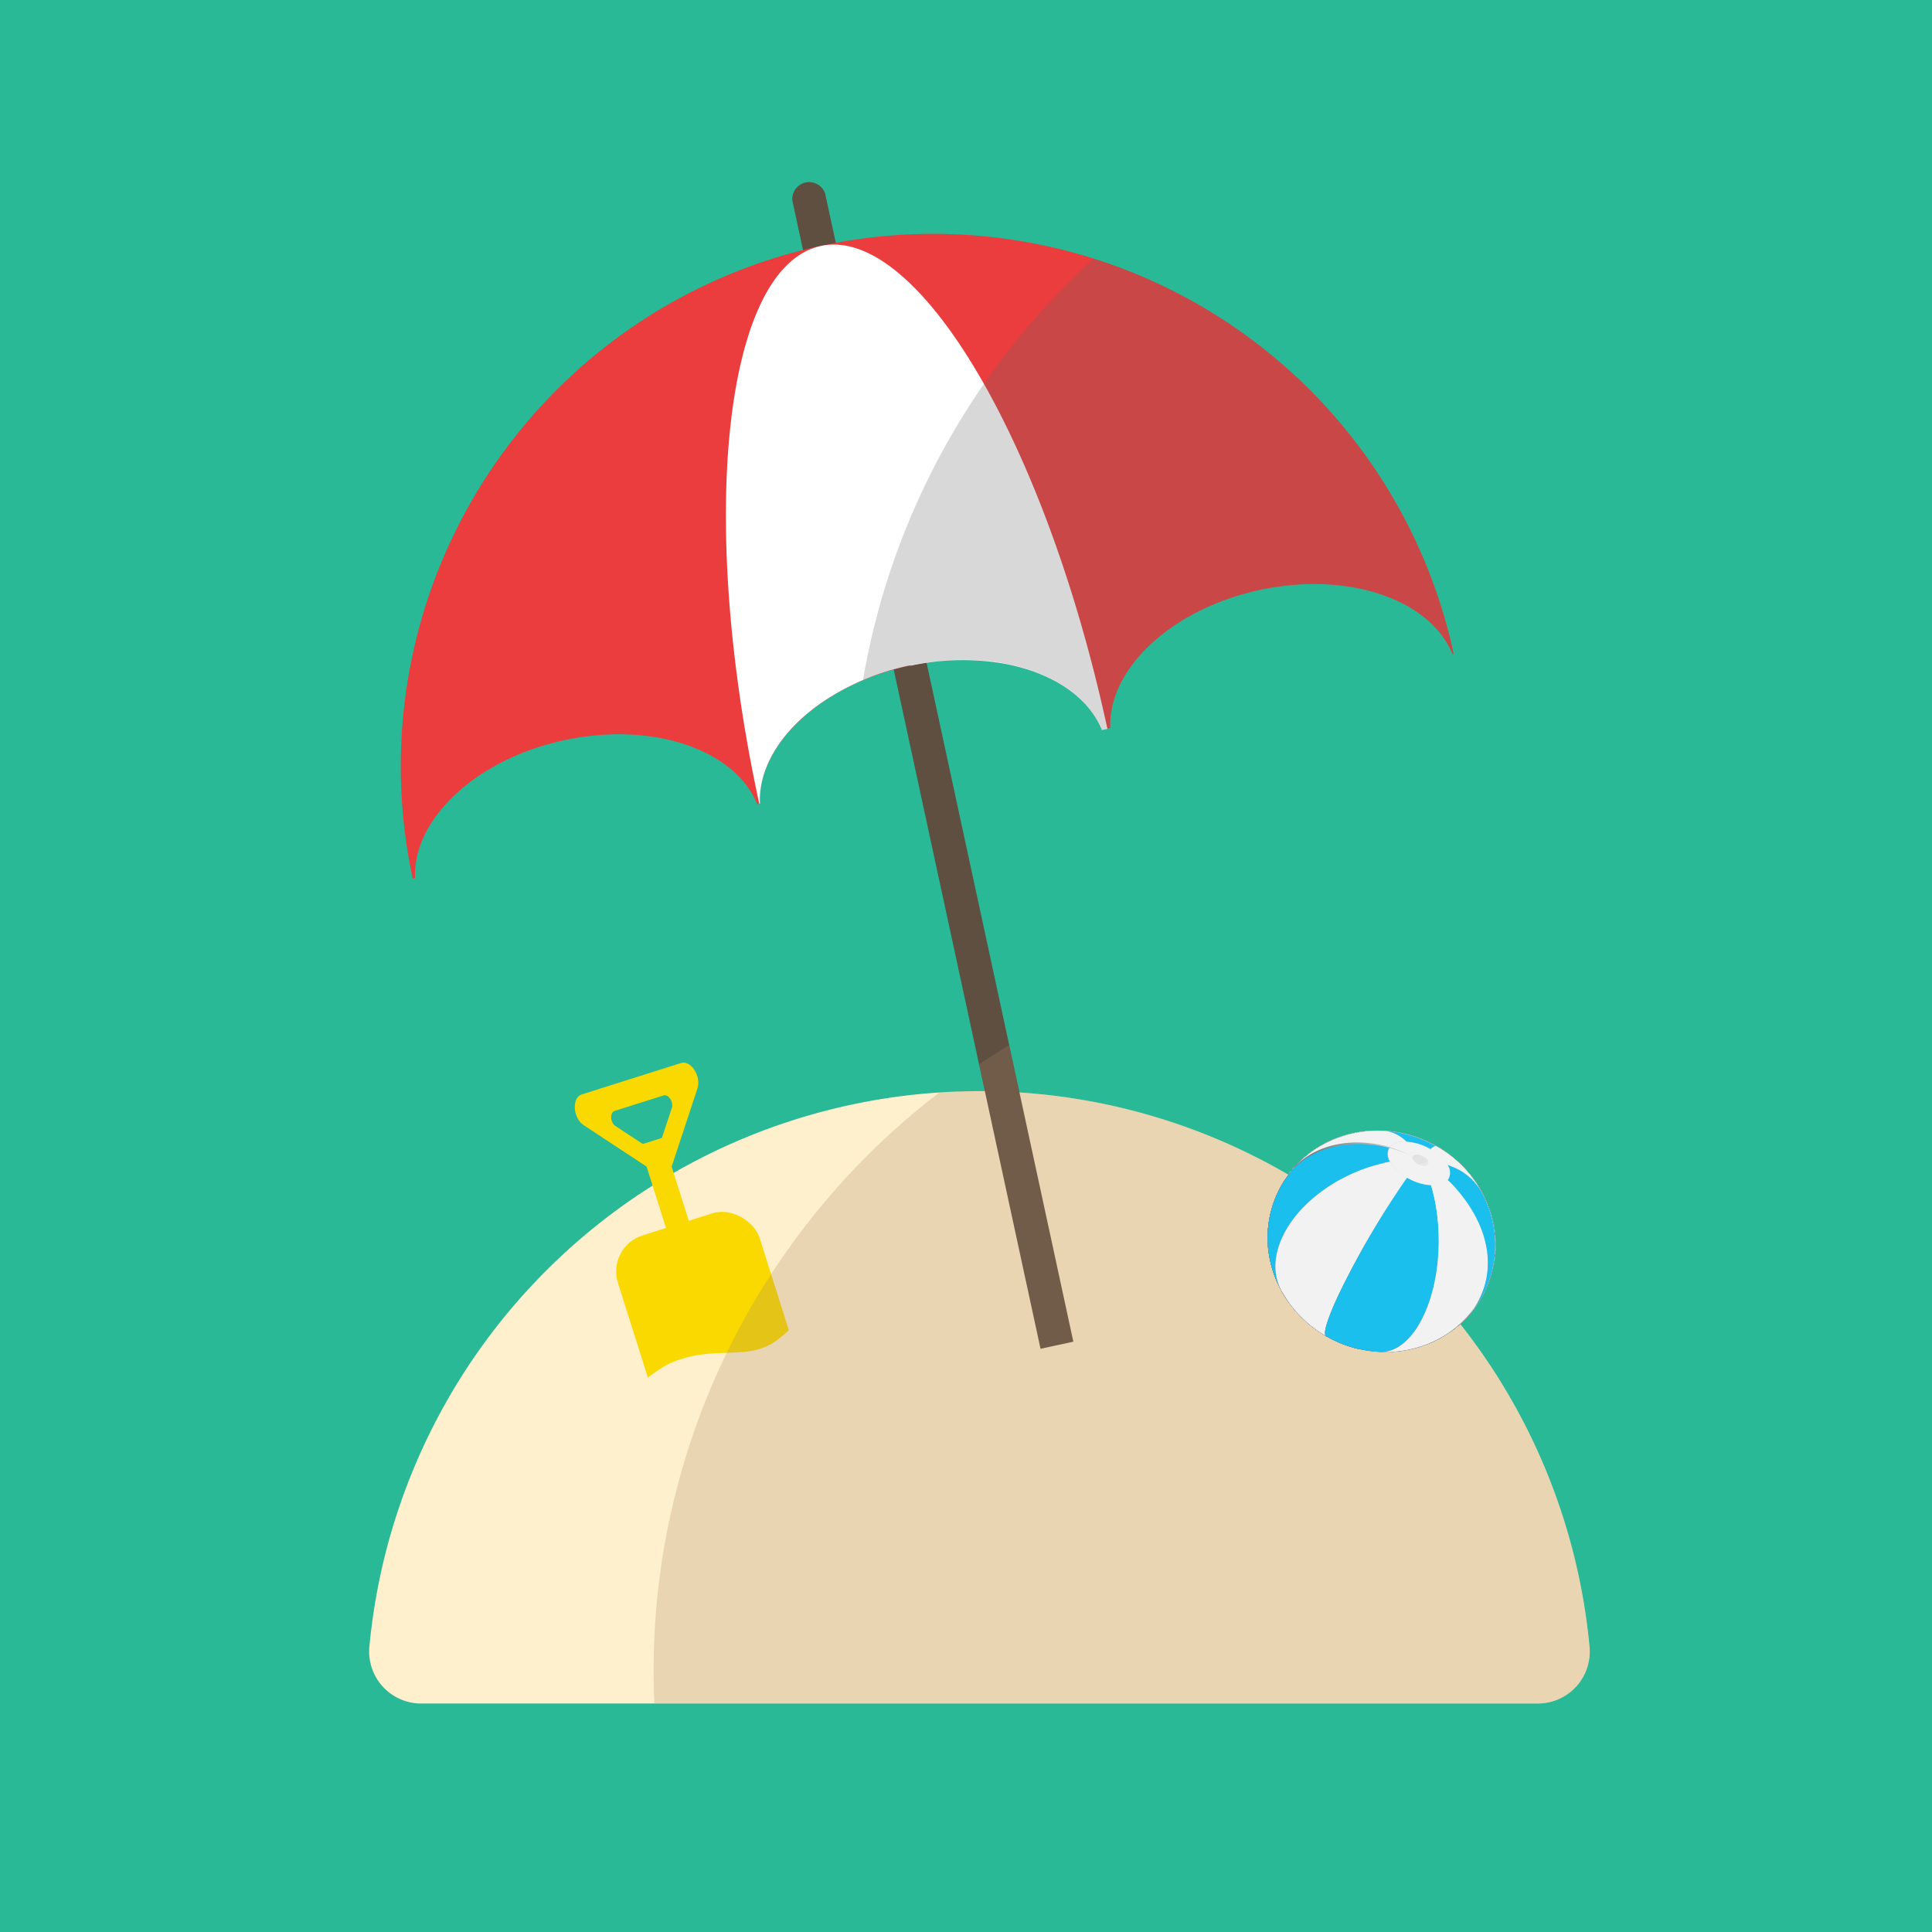 <svg xmlns="http://www.w3.org/2000/svg" xmlns:xlink="http://www.w3.org/1999/xlink" viewBox="0 0 288 288"><defs><style>.cls-1{fill:none;}.cls-2{fill:#29b997;}.cls-3{fill:#fff0cd;}.cls-4{fill:#5e4f40;}.cls-5{fill:#eb3d3d;}.cls-6{fill:#fff;}.cls-7{fill:#f9d900;}.cls-8{clip-path:url(#clip-path);}.cls-9{fill:#ab8661;}.cls-11,.cls-9{opacity:0.25;}.cls-10{clip-path:url(#clip-path-2);}.cls-11{fill:#666;}.cls-12{isolation:isolate;}.cls-13{clip-path:url(#clip-path-3);}.cls-14{fill:#f2f2f2;}.cls-15{fill:#ededed;}.cls-16{fill:#e8e8e8;}.cls-17{fill:#e3e3e3;}.cls-18{fill:#dfdfdf;}.cls-19{fill:#dadada;}.cls-20{fill:#d5d5d5;}.cls-21{fill:#d0d0d0;}.cls-22{fill:#cbcbcb;}.cls-23{fill:#c6c6c6;}.cls-24{fill:#c2c2c2;}.cls-25{fill:#bdbdbd;}.cls-26{fill:#b8b8b8;}.cls-27{fill:#b3b3b3;}.cls-28{fill:#aeaeae;}.cls-29{fill:#a9a9a9;}.cls-30{fill:#a5a5a5;}.cls-31{fill:#a0a0a0;}.cls-32{fill:#9b9b9b;}.cls-33{fill:#969696;}.cls-34{fill:#919191;}.cls-35{fill:#8c8c8c;}.cls-36{fill:#888;}.cls-37{fill:#838383;}.cls-38{fill:#7e7e7e;}.cls-39{fill:#f4f4f4;}.cls-40{fill:#f5f5f5;}.cls-41{fill:#f6f6f6;}.cls-42{fill:#f7f7f7;}.cls-43{fill:#f8f8f8;}.cls-44{fill:#1abfed;}.cls-45{clip-path:url(#clip-path-4);}</style><clipPath id="clip-path"><path class="cls-1" d="M229.23,253.94H62.78a7.75,7.75,0,0,1-7.72-8.43A91.34,91.34,0,0,1,146,162.61h.81L118.15,29.9A2.52,2.52,0,0,1,123,28.84q14.46,67,28.94,134a91.34,91.34,0,0,1,85,82.7A7.74,7.74,0,0,1,229.23,253.94Z"/></clipPath><clipPath id="clip-path-2"><path class="cls-1" d="M216.7,97.49l-.19,0c-3.32-8.15-15.59-12.39-28.75-9.54s-22.59,11.76-22.26,20.56l-1.24.27c-3.33-8.15-15.6-12.39-28.75-9.54s-22.6,11.76-22.26,20.56l-.37.08c-3.33-8.15-15.6-12.38-28.77-9.54s-22.58,11.76-22.25,20.56l-.33.07A79.37,79.37,0,0,1,216.7,97.49Z"/></clipPath><clipPath id="clip-path-3"><path class="cls-1" d="M190.52,177.63c.22-.47.58-1.06.83-1.5a10.91,10.91,0,0,0-.56,1c-3.22,6.7.94,15.66,9.31,20-8.37-4.36-12.53-13.32-9.31-20a10.91,10.91,0,0,1,.56-1,15.81,15.81,0,0,1,3-3.5,15.52,15.52,0,0,1,3.89-2.53,16.9,16.9,0,0,1,4.85-1.41,17.63,17.63,0,0,1,5.16.08c.38.07,1.09.19,1.64.35a17.57,17.57,0,0,1,2.26.76h0c.43.2,1,.46,1.43.67.22.11.9.5.91.51a17.49,17.49,0,0,1,2.72,2,17.22,17.22,0,0,1,5.24,8.59,16,16,0,0,1,.45,5.18,11.73,11.73,0,0,1-.26,1.86,25.08,25.08,0,0,1-.72,2.53,15.23,15.23,0,0,1-1.36,2.73,16.23,16.23,0,0,1-1.08,1.53,17.15,17.15,0,0,1-2.86,2.77,23.31,23.31,0,0,1-2.11,1.33,13.38,13.38,0,0,1-1.89.86,15.63,15.63,0,0,1-2.68.77,18.13,18.13,0,0,1-2.35.3,17.74,17.74,0,0,1-14.84-6.59,17.09,17.09,0,0,1-3-5.5,16.27,16.27,0,0,1-.73-6.17A15.92,15.92,0,0,1,190.52,177.63Z"/></clipPath><clipPath id="clip-path-4"><path class="cls-1" d="M198.33,199.53a18,18,0,0,1-2.91-1.9,17.81,17.81,0,0,1-2.6-2.57,16.77,16.77,0,0,1-3.78-9,15.74,15.74,0,0,1,.08-3.78,16.33,16.33,0,0,1,.67-2.81,15.27,15.27,0,0,1,1.56-3.31c3.65-5.87,12.49-7.35,20.42-3.21-7.93-4.14-16.77-2.66-20.42,3.21.45-.66,1.07-1.51,1.58-2.12a12,12,0,0,1,1.28-1.29,18.77,18.77,0,0,1,2-1.54,15.5,15.5,0,0,1,2.26-1.21,16.11,16.11,0,0,1,3-1,18,18,0,0,1,2.58-.39,17.65,17.65,0,0,1,5,.35,18,18,0,0,1,7.41,3.51,18.2,18.2,0,0,1,1.93,1.8A17.42,17.42,0,0,1,221,178a16.61,16.61,0,0,1,1.67,5,15.93,15.93,0,0,1-11.23,17.82,17.2,17.2,0,0,1-4.66.72,17.54,17.54,0,0,1-4-.39A18.25,18.25,0,0,1,198.33,199.53Z"/></clipPath></defs><g id="background"><rect class="cls-2" width="288" height="288"/></g><g id="sand"><path class="cls-3" d="M229.23,253.94a7.74,7.74,0,0,0,7.72-8.43,91.34,91.34,0,0,0-181.89,0,7.75,7.75,0,0,0,7.72,8.43Z"/></g><g id="umbrella"><path class="cls-4" d="M160,200l-4.89,1.06-37-171.18A2.52,2.52,0,0,1,123,28.84Z"/><path class="cls-5" d="M216.7,97.49l-.19,0c-3.32-8.15-15.59-12.39-28.75-9.54s-22.59,11.76-22.26,20.56l-1.24.27c-3.33-8.15-15.6-12.39-28.75-9.54s-22.6,11.76-22.26,20.56l-.37.08c-3.33-8.15-15.6-12.38-28.77-9.54s-22.58,11.76-22.25,20.56l-.33.07A79.37,79.37,0,0,1,216.7,97.49Z"/><path class="cls-6" d="M165.08,108.64l-.82.18c-2.09-5.14-7.75-8.72-14.94-9.95a36.37,36.37,0,0,0-13.46.34l-.12,0-.23,0a36.84,36.84,0,0,0-12.23,5c-6.34,4.1-10.22,9.83-10,15.52,0,0,0,0,0,.07l-.1,0C103.89,77,108,39.77,122.36,36.67S155.82,65.79,165.08,108.64Z"/></g><g id="shovel"><rect class="cls-7" x="94.59" y="181.79" width="22.16" height="31.07" rx="5.64" transform="translate(-54.59 41.05) rotate(-17.55)"/><path class="cls-7" d="M101.5,158.47l-14.76,4.67c-1.54.48-1.35,3.53.29,4.6l10.86,7.15a1.36,1.36,0,0,0,2.17-.79l3.9-11.82C104.57,160.43,103,158,101.5,158.47Zm-1.36,6.72L98.21,171a.67.67,0,0,1-1.07.4l-5.37-3.53c-.81-.53-.9-2-.14-2.27l7.3-2.31C99.66,163.08,100.44,164.28,100.14,165.19Z"/><rect class="cls-7" x="98.32" y="169.67" width="3.56" height="20.08" transform="translate(-49.54 38.55) rotate(-17.55)"/><path class="cls-3" d="M83.67,215.58c6.75-4.34,12.45-10.84,16.67-12.55,6.54-2.64,11.28.09,15.75-3.45a22.18,22.18,0,0,0,6.62-8.4l3.78,27.42Z"/></g><g id="shadows"><g class="cls-8"><circle class="cls-9" cx="205.96" cy="249.07" r="108.53"/></g><g class="cls-10"><circle class="cls-11" cx="236.98" cy="119.86" r="109.9"/></g></g><g id="beachball"><g class="cls-12"><g class="cls-12"><g class="cls-13"><g class="cls-12"><path class="cls-14" d="M190.52,177.63c-3,6.41-1.64,13.43,3.54,18.79a17.69,17.69,0,0,0,18.52,4c13.75-5.21,13.91-23.87.25-30.24-6.74-3.14-16.28-2.12-21.48,5.93a10.91,10.91,0,0,0-.56,1c-3.22,6.7.94,15.66,9.31,20-8.37-4.36-12.53-13.32-9.31-20a10.91,10.91,0,0,1,.56-1c-.25.44-.61,1-.83,1.5"/><path class="cls-14" d="M190.79,177.14c-2.18,4.53-1,10.09,2.61,14.57l-.13-.73c-.49-4.81,3.83-7.92,8.07-4.15,3.86,3.44,2.25,8.32-1.74,8.65a15,15,0,0,1-2.74-.39,21.52,21.52,0,0,0,3.24,2.07,21.52,21.52,0,0,1-3.24-2.07l-.5-.17a4,4,0,0,1-3-3.21c-3.59-4.48-4.79-10-2.61-14.57a10.91,10.91,0,0,1,.56-1l-.66,1.16-.17.34-.53,1.23a16.59,16.59,0,0,0-.83,3.12l-.15,1.27a16.07,16.07,0,0,0,0,2.78l.17,1.22c.14.65.35,1.52.53,2.17l.39,1.08c.21.48.49,1.11.72,1.58l.52.92c.22.35.52.81.75,1.15l.59.77c.22.26.5.6.73.85l.62.65c.21.19.48.46.7.65l.64.54.68.53.66.45.69.44.7.39.2.11.71.35.72.32.74.28.75.25.77.23.81.19.83.16.92.12.91.08,1.06,0,1,0c.38,0,.89-.07,1.27-.12l1.08-.18c.47-.11,1.1-.26,1.56-.39l1.12-.38c.57-.24,1.33-.58,1.89-.86l1.07-.62a14.89,14.89,0,0,0,2.12-1.6l.92-.9a16.1,16.1,0,0,0,1.94-2.51l.66-1.16.17-.34.53-1.23a16.59,16.59,0,0,0,.83-3.12l.15-1.27a16.21,16.21,0,0,0,0-2.79l-.17-1.21c-.14-.66-.35-1.52-.53-2.17l-.39-1.08c-.21-.48-.49-1.11-.72-1.58l-.52-.93-.75-1.14-.59-.77c-.21-.26-.5-.6-.73-.85l-.62-.65c-.21-.19-.48-.46-.7-.65l-.64-.54c-.2-.16-.47-.38-.68-.53l-.66-.46-.69-.43-.7-.39-.2-.11-.71-.35-.72-.32-.74-.28-.75-.26-.77-.22-.81-.19-.83-.16-.92-.13-.91-.07-1.06,0-1,0c-.38,0-.89.07-1.27.12l-1.08.18c-.47.11-1.1.26-1.56.39l-1.12.37c-.57.25-1.33.59-1.89.86l-1.07.63a14.89,14.89,0,0,0-2.12,1.6l-.92.9a16.1,16.1,0,0,0-1.94,2.51,10.91,10.91,0,0,0-.56,1"/><path class="cls-15" d="M190.79,177.14c-2,4.07-1.19,9,1.6,13.19l.13-.58c3-8.8,9.65-3.45,10.83-.31,1.91,5.05-2.52,6-5.16,6.6a21.22,21.22,0,0,0,1.91,1.12,21.22,21.22,0,0,1-1.91-1.12l-.22,0a5.23,5.23,0,0,1-5.58-5.69c-2.79-4.21-3.56-9.12-1.6-13.19a10.91,10.91,0,0,1,.56-1l-.66,1.16-.17.34-.53,1.23a16.59,16.59,0,0,0-.83,3.12l-.15,1.27a16.07,16.07,0,0,0,0,2.78l.17,1.22c.14.65.35,1.52.53,2.17l.39,1.08c.21.48.49,1.11.72,1.58l.52.92c.22.35.52.81.75,1.15l.59.77c.22.26.5.6.73.85l.62.65c.21.19.48.46.7.65l.64.54.68.53.66.45.69.44.7.39.2.11.71.35.72.32.74.28.75.25.77.23.81.19.83.16.92.12.91.08,1.06,0,1,0c.38,0,.89-.07,1.27-.12l1.08-.18c.47-.11,1.1-.26,1.56-.39l1.12-.38c.57-.24,1.33-.58,1.89-.86l1.07-.62a14.89,14.89,0,0,0,2.12-1.6l.92-.9a16.1,16.1,0,0,0,1.94-2.51l.66-1.16.17-.34.53-1.23a16.59,16.59,0,0,0,.83-3.12l.15-1.27a16.21,16.21,0,0,0,0-2.79l-.17-1.21c-.14-.66-.35-1.52-.53-2.17l-.39-1.08c-.21-.48-.49-1.11-.72-1.58l-.52-.93-.75-1.14-.59-.77c-.21-.26-.5-.6-.73-.85l-.62-.65c-.21-.19-.48-.46-.7-.65l-.64-.54c-.2-.16-.47-.38-.68-.53l-.66-.46-.69-.43-.7-.39-.2-.11-.71-.35-.72-.32-.74-.28-.75-.26-.77-.22-.81-.19-.83-.16-.92-.13-.91-.07-1.06,0-1,0c-.38,0-.89.07-1.27.12l-1.08.18c-.47.11-1.1.26-1.56.39l-1.12.37c-.57.25-1.33.59-1.89.86l-1.07.63a14.89,14.89,0,0,0-2.12,1.6l-.92.9a16.1,16.1,0,0,0-1.94,2.51,10.91,10.91,0,0,0-.56,1"/><path class="cls-16" d="M190.79,177.14c-1.8,3.74-1.29,8.19,1,12.15l.24-.5c6-9.48,11.43-.37,11.88,1.73,1,4.79-4.48,6.21-4.54,6.22.25.15.51.29.77.42-.26-.13-.52-.27-.77-.42h-.08c-6.62,1.13-7.95-5.66-7.5-7.46-2.25-4-2.76-8.41-1-12.15a10.91,10.91,0,0,1,.56-1l-.66,1.16-.17.34-.53,1.23a16.59,16.59,0,0,0-.83,3.12l-.15,1.27a16.07,16.07,0,0,0,0,2.78l.17,1.22c.14.65.35,1.52.53,2.17l.39,1.08c.21.48.49,1.11.72,1.58l.52.92c.22.35.52.81.75,1.15l.59.77c.22.26.5.6.73.85l.62.65c.21.19.48.46.7.65l.64.54.68.53.66.45.69.44.7.39.2.11.71.35.72.32.74.28.75.25.77.23.81.19.83.16.92.12.91.08,1.06,0,1,0c.38,0,.89-.07,1.27-.12l1.08-.18c.47-.11,1.1-.26,1.56-.39l1.12-.38c.57-.24,1.33-.58,1.89-.86l1.07-.62a14.89,14.89,0,0,0,2.12-1.6l.92-.9a16.1,16.1,0,0,0,1.94-2.51l.66-1.16.17-.34.53-1.23a16.59,16.59,0,0,0,.83-3.12l.15-1.27a16.21,16.21,0,0,0,0-2.79l-.17-1.21c-.14-.66-.35-1.52-.53-2.17l-.39-1.08c-.21-.48-.49-1.11-.72-1.58l-.52-.93-.75-1.14-.59-.77c-.21-.26-.5-.6-.73-.85l-.62-.65c-.21-.19-.48-.46-.7-.65l-.64-.54c-.2-.16-.47-.38-.68-.53l-.66-.46-.69-.43-.7-.39-.2-.11-.71-.35-.72-.32-.74-.28-.75-.26-.77-.22-.81-.19-.83-.16-.92-.13-.91-.07-1.06,0-1,0c-.38,0-.89.07-1.27.12l-1.08.18c-.47.11-1.1.26-1.56.39l-1.12.37c-.57.25-1.33.59-1.89.86l-1.07.63a14.89,14.89,0,0,0-2.12,1.6l-.92.9a16.1,16.1,0,0,0-1.94,2.51,10.91,10.91,0,0,0-.56,1"/><path class="cls-17" d="M190.79,177.14a12.75,12.75,0,0,0,.48,11.24l.3-.46c7.32-8.72,12.56.92,12.71,3.56.19,3.07-2.36,4.61-3.87,5.53l-.23.12-.08,0-.12.1c-4.47,2.46-9.88-4.74-8.86-8.45,0-.13.11-.3.15-.43a12.75,12.75,0,0,1-.48-11.24,10.91,10.91,0,0,1,.56-1l-.66,1.16-.17.34-.53,1.23a16.59,16.59,0,0,0-.83,3.12l-.15,1.27a16.07,16.07,0,0,0,0,2.78l.17,1.22c.14.65.35,1.52.53,2.17l.39,1.08c.21.48.49,1.11.72,1.58l.52.92c.22.35.52.81.75,1.15l.59.77c.22.26.5.6.73.85l.62.65c.21.19.48.46.7.65l.64.54.68.53.66.45.69.44.7.39.2.11.71.35.72.32.74.28.75.25.77.23.81.19.83.16.92.12.91.08,1.06,0,1,0c.38,0,.89-.07,1.27-.12l1.08-.18c.47-.11,1.1-.26,1.56-.39l1.12-.38c.57-.24,1.33-.58,1.89-.86l1.07-.62a14.89,14.89,0,0,0,2.12-1.6l.92-.9a16.1,16.1,0,0,0,1.94-2.51l.66-1.16.17-.34.53-1.23a16.59,16.59,0,0,0,.83-3.12l.15-1.27a16.21,16.21,0,0,0,0-2.79l-.17-1.21c-.14-.66-.35-1.52-.53-2.17l-.39-1.08c-.21-.48-.49-1.11-.72-1.58l-.52-.93-.75-1.14-.59-.77c-.21-.26-.5-.6-.73-.85l-.62-.65c-.21-.19-.48-.46-.7-.65l-.64-.54c-.2-.16-.47-.38-.68-.53l-.66-.46-.69-.43-.7-.39-.2-.11-.71-.35-.72-.32-.74-.28-.75-.26-.77-.22-.81-.19-.83-.16-.92-.13-.91-.07-1.06,0-1,0c-.38,0-.89.07-1.27.12l-1.08.18c-.47.11-1.1.26-1.56.39l-1.12.37c-.57.25-1.33.59-1.89.86l-1.07.63a14.89,14.89,0,0,0-2.12,1.6l-.92.9a16.1,16.1,0,0,0-1.94,2.51,10.91,10.91,0,0,0-.56,1"/><path class="cls-18" d="M190.79,177.14a12.51,12.51,0,0,0,.11,10.43l.33-.44c7.3-7.46,13.21.86,13.35,4.52.11,3.1-4.34,10.51-10.66,4.33-.75-.73-4.43-4.59-3-8.41a12.51,12.51,0,0,1-.11-10.43,10.91,10.91,0,0,1,.56-1l-.66,1.16-.17.34-.53,1.23a16.59,16.59,0,0,0-.83,3.12l-.15,1.27a16.07,16.07,0,0,0,0,2.78l.17,1.22c.14.65.35,1.52.53,2.17l.39,1.08c.21.48.49,1.11.72,1.58l.52.92c.22.35.52.81.75,1.15l.59.77c.22.26.5.6.73.85l.62.65c.21.19.48.46.7.65l.64.54.68.53.66.45.69.44.7.39.2.11.71.35.72.32.74.28.75.25.77.23.81.19.83.16.92.12.91.08,1.06,0,1,0c.38,0,.89-.07,1.27-.12l1.08-.18c.47-.11,1.1-.26,1.56-.39l1.12-.38c.57-.24,1.33-.58,1.89-.86l1.07-.62a14.89,14.89,0,0,0,2.12-1.6l.92-.9a16.1,16.1,0,0,0,1.94-2.51l.66-1.16.17-.34.53-1.23a16.59,16.59,0,0,0,.83-3.12l.15-1.27a16.21,16.21,0,0,0,0-2.79l-.17-1.21c-.14-.66-.35-1.52-.53-2.17l-.39-1.08c-.21-.48-.49-1.11-.72-1.58l-.52-.93-.75-1.14-.59-.77c-.21-.26-.5-.6-.73-.85l-.62-.65c-.21-.19-.48-.46-.7-.65l-.64-.54c-.2-.16-.47-.38-.68-.53l-.66-.46-.69-.43-.7-.39-.2-.11-.71-.35-.72-.32-.74-.28-.75-.26-.77-.22-.81-.19-.83-.16-.92-.13-.91-.07-1.06,0-1,0c-.38,0-.89.07-1.27.12l-1.08.18c-.47.11-1.1.26-1.56.39l-1.12.37c-.57.25-1.33.59-1.89.86l-1.07.63a14.89,14.89,0,0,0-2.12,1.6l-.92.9a16.1,16.1,0,0,0-1.94,2.51,10.91,10.91,0,0,0-.56,1"/><path class="cls-19" d="M190.79,177.14a12.29,12.29,0,0,0-.18,9.71l.36-.45c6.73-6.4,13.92.73,13.9,5.43,0,2.93-3.73,11.65-11,4.26-.83-.84-4.89-5.25-3.25-9.24a12.29,12.29,0,0,1,.18-9.71,10.91,10.91,0,0,1,.56-1l-.66,1.16-.17.34-.53,1.23a16.59,16.59,0,0,0-.83,3.12l-.15,1.27a16.07,16.07,0,0,0,0,2.78l.17,1.22c.14.65.35,1.52.53,2.17l.39,1.08c.21.48.49,1.11.72,1.58l.52.92c.22.35.52.81.75,1.15l.59.77c.22.26.5.6.73.85l.62.65c.21.19.48.46.7.65l.64.54.68.53.66.45.69.44.7.39.2.11.71.35.72.32.74.28.75.25.77.23.81.19.83.16.92.12.91.08,1.06,0,1,0c.38,0,.89-.07,1.27-.12l1.08-.18c.47-.11,1.1-.26,1.56-.39l1.12-.38c.57-.24,1.33-.58,1.89-.86l1.07-.62a14.89,14.89,0,0,0,2.12-1.6l.92-.9a16.1,16.1,0,0,0,1.94-2.51l.66-1.16.17-.34.53-1.23a16.59,16.59,0,0,0,.83-3.12l.15-1.27a16.21,16.21,0,0,0,0-2.79l-.17-1.21c-.14-.66-.35-1.52-.53-2.17l-.39-1.08c-.21-.48-.49-1.11-.72-1.58l-.52-.93-.75-1.14-.59-.77c-.21-.26-.5-.6-.73-.85l-.62-.65c-.21-.19-.48-.46-.7-.65l-.64-.54c-.2-.16-.47-.38-.68-.53l-.66-.46-.69-.43-.7-.39-.2-.11-.71-.35-.72-.32-.74-.28-.75-.26-.77-.22-.81-.19-.83-.16-.92-.13-.91-.07-1.06,0-1,0c-.38,0-.89.07-1.27.12l-1.08.18c-.47.11-1.1.26-1.56.39l-1.12.37c-.57.25-1.33.59-1.89.86l-1.07.63a14.89,14.89,0,0,0-2.12,1.6l-.92.9a16.1,16.1,0,0,0-1.94,2.51,10.91,10.91,0,0,0-.56,1"/><path class="cls-20" d="M190.79,177.14a12.14,12.14,0,0,0-.43,9l.38-.44c6.14-5.54,14.48.34,14.41,6.32,0,2.63-3.24,12.42-11.35,4.1-.55-.56-5.3-5.61-3.44-10a12.14,12.14,0,0,1,.43-9,10.91,10.91,0,0,1,.56-1l-.66,1.16-.17.34-.53,1.23a16.59,16.59,0,0,0-.83,3.12l-.15,1.27a16.07,16.07,0,0,0,0,2.78l.17,1.22c.14.65.35,1.52.53,2.17l.39,1.08c.21.48.49,1.11.72,1.58l.52.92c.22.35.52.81.75,1.15l.59.77c.22.26.5.6.73.85l.62.65c.21.19.48.46.7.65l.64.54.68.53.66.45.69.44.7.39.2.11.71.35.72.32.74.28.75.25.77.23.81.19.83.16.92.12.91.08,1.06,0,1,0c.38,0,.89-.07,1.27-.12l1.08-.18c.47-.11,1.1-.26,1.56-.39l1.12-.38c.57-.24,1.33-.58,1.89-.86l1.07-.62a14.89,14.89,0,0,0,2.12-1.6l.92-.9a16.1,16.1,0,0,0,1.94-2.51l.66-1.16.17-.34.53-1.23a16.59,16.59,0,0,0,.83-3.12l.15-1.27a16.21,16.21,0,0,0,0-2.79l-.17-1.21c-.14-.66-.35-1.52-.53-2.17l-.39-1.08c-.21-.48-.49-1.11-.72-1.58l-.52-.93-.75-1.14-.59-.77c-.21-.26-.5-.6-.73-.85l-.62-.65c-.21-.19-.48-.46-.7-.65l-.64-.54c-.2-.16-.47-.38-.68-.53l-.66-.46-.69-.43-.7-.39-.2-.11-.71-.35-.72-.32-.74-.28-.75-.26-.77-.22-.81-.19-.83-.16-.92-.13-.91-.07-1.06,0-1,0c-.38,0-.89.07-1.27.12l-1.08.18c-.47.11-1.1.26-1.56.39l-1.12.37c-.57.25-1.33.59-1.89.86l-1.07.63a14.89,14.89,0,0,0-2.12,1.6l-.92.9a16.1,16.1,0,0,0-1.94,2.51,10.91,10.91,0,0,0-.56,1"/><path class="cls-21" d="M192,193.91c-2.22-3.27-2.82-6.1-1.78-8.4a12,12,0,0,1,.61-8.37,10.91,10.91,0,0,1,.56-1l-.66,1.16-.17.34-.53,1.23a16.59,16.59,0,0,0-.83,3.12l-.15,1.27a16.07,16.07,0,0,0,0,2.78l.17,1.22c.14.65.35,1.52.53,2.17l.39,1.08c.21.48.49,1.11.72,1.58l.52.92c.22.35.52.81.75,1.15l.59.77.06.08-.58-.76c-.07-.1-.17-.23-.23-.33"/><path class="cls-21" d="M190.79,177.14a12,12,0,0,0-.61,8.37l.38-.46c4.89-4.42,14.62-.86,14.92,7.2.1,2.66-2.62,12.63-11.19,4.39a15.87,15.87,0,0,1-1.41-1.51c.34.39.81.91,1.18,1.29.21.19.48.46.7.65l.64.54.68.53.66.45.69.44.7.39.2.11.71.35.72.32.74.28.75.25.77.23.81.19.83.16.92.12.91.08,1.06,0,1,0c.38,0,.89-.07,1.27-.12l1.08-.18c.47-.11,1.1-.26,1.56-.39l1.12-.38c.57-.24,1.33-.58,1.89-.86l1.07-.62a14.89,14.89,0,0,0,2.12-1.6l.92-.9a16.1,16.1,0,0,0,1.94-2.51l.66-1.16.17-.34.53-1.23a16.59,16.59,0,0,0,.83-3.12l.15-1.27a16.21,16.21,0,0,0,0-2.79l-.17-1.21c-.14-.66-.35-1.52-.53-2.17l-.39-1.08c-.21-.48-.49-1.11-.72-1.58l-.52-.93-.75-1.14-.59-.77c-.21-.26-.5-.6-.73-.85l-.62-.65c-.21-.19-.48-.46-.7-.65l-.64-.54c-.2-.16-.47-.38-.68-.53l-.66-.46-.69-.43-.7-.39-.2-.11-.71-.35-.72-.32-.74-.28-.75-.26-.77-.22-.81-.19-.83-.16-.92-.13-.91-.07-1.06,0-1,0c-.38,0-.89.07-1.27.12l-1.08.18c-.47.11-1.1.26-1.56.39l-1.12.37c-.57.25-1.33.59-1.89.86l-1.07.63a14.89,14.89,0,0,0-2.12,1.6l-.92.9a16.1,16.1,0,0,0-1.94,2.51,10.91,10.91,0,0,0-.56,1"/><path class="cls-22" d="M190.1,190.41c-1.18-3.13-.44-4.75-.08-5.53a11.81,11.81,0,0,1,.77-7.74,10.91,10.91,0,0,1,.56-1l-.66,1.16-.17.34-.53,1.23a16.59,16.59,0,0,0-.83,3.12l-.15,1.27a16.07,16.07,0,0,0,0,2.78l.17,1.22c.14.65.35,1.52.53,2.17l.39,1.08c.14.32.31.74.46,1.06l-.39-.89-.1-.26"/><path class="cls-22" d="M190.79,177.14a11.81,11.81,0,0,0-.77,7.74l.4-.46c4.72-4.25,15.56.18,15.42,8.09,0,.13-.34,12.69-10,5.42.27.21.65.47.93.66l.69.44.7.39.2.11.71.35.72.32.74.28.75.25.77.23.81.19.83.16.92.12.91.08,1.06,0,1,0c.38,0,.89-.07,1.27-.12l1.08-.18c.47-.11,1.1-.26,1.56-.39l1.12-.38c.57-.24,1.33-.58,1.89-.86l1.07-.62a14.89,14.89,0,0,0,2.12-1.6l.92-.9a16.1,16.1,0,0,0,1.94-2.51l.66-1.16.17-.34.53-1.23a16.59,16.59,0,0,0,.83-3.12l.15-1.27a16.21,16.21,0,0,0,0-2.79l-.17-1.21c-.14-.66-.35-1.52-.53-2.17l-.39-1.08c-.21-.48-.49-1.11-.72-1.58l-.52-.93-.75-1.14-.59-.77c-.21-.26-.5-.6-.73-.85l-.62-.65c-.21-.19-.48-.46-.7-.65l-.64-.54c-.2-.16-.47-.38-.68-.53l-.66-.46-.69-.43-.7-.39-.2-.11-.71-.35-.72-.32-.74-.28-.75-.26-.77-.22-.81-.19-.83-.16-.92-.13-.91-.07-1.06,0-1,0c-.38,0-.89.07-1.27.12l-1.08.18c-.47.11-1.1.26-1.56.39l-1.12.37c-.57.25-1.33.59-1.89.86l-1.07.63a14.89,14.89,0,0,0-2.12,1.6l-.92.9a16.1,16.1,0,0,0-1.94,2.51,10.91,10.91,0,0,0-.56,1"/><path class="cls-23" d="M189.87,189.8c-.77-2.54-.76-3.83,0-5.51a11.61,11.61,0,0,1,.88-7.15,10.91,10.91,0,0,1,.56-1l-.66,1.16-.17.34-.53,1.23a16.59,16.59,0,0,0-.83,3.12l-.15,1.27a16.07,16.07,0,0,0,0,2.78l.17,1.22c.14.65.35,1.52.53,2.17l.18.53a.88.88,0,0,1,0-.15"/><path class="cls-23" d="M190.79,177.14a11.61,11.61,0,0,0-.88,7.15l.4-.48c4.56-4.17,16.43.28,15.86,9.73-.39,6.67-3.46,8.54-8.86,5.41l.82.47.2.11.71.35.72.32.74.28.75.25.77.23.81.19.83.16.92.12.91.08,1.06,0,1,0c.38,0,.89-.07,1.27-.12l1.08-.18c.47-.11,1.1-.26,1.56-.39l1.12-.38c.57-.24,1.33-.58,1.89-.86l1.07-.62a14.89,14.89,0,0,0,2.12-1.6l.92-.9a16.1,16.1,0,0,0,1.94-2.51l.66-1.16.17-.34.53-1.23a16.59,16.59,0,0,0,.83-3.12l.15-1.27a16.21,16.21,0,0,0,0-2.79l-.17-1.21c-.14-.66-.35-1.52-.53-2.17l-.39-1.08c-.21-.48-.49-1.11-.72-1.58l-.52-.93-.75-1.14-.59-.77c-.21-.26-.5-.6-.73-.85l-.62-.65c-.21-.19-.48-.46-.7-.65l-.64-.54c-.2-.16-.47-.38-.68-.53l-.66-.46-.69-.43-.7-.39-.2-.11-.71-.35-.72-.32-.74-.28-.75-.26-.77-.22-.81-.19-.83-.16-.92-.13-.91-.07-1.06,0-1,0c-.38,0-.89.07-1.27.12l-1.08.18c-.47.11-1.1.26-1.56.39l-1.12.37c-.57.25-1.33.59-1.89.86l-1.07.63a14.89,14.89,0,0,0-2.12,1.6l-.92.9a16.1,16.1,0,0,0-1.94,2.51,10.91,10.91,0,0,0-.56,1"/><path class="cls-24" d="M189.31,187.7a5.8,5.8,0,0,1,.51-4,11.48,11.48,0,0,1,1-6.57,10.91,10.91,0,0,1,.56-1l-.66,1.16-.17.34-.53,1.23a16.59,16.59,0,0,0-.83,3.12l-.15,1.27a16.07,16.07,0,0,0,0,2.78l.17,1.22c.09.43.2,1,.31,1.42l-.2-.89a.22.22,0,0,1,0-.08"/><path class="cls-24" d="M190.79,177.14a11.48,11.48,0,0,0-1,6.57l.41-.49c4.45-4.11,16.16.47,16.4,9.93.08,3.15-.55,10.1-8,6.5l.71.34.47.21.74.28.75.25.77.23.81.19.83.16.92.12.91.08,1.06,0,1,0c.38,0,.89-.07,1.27-.12l1.08-.18c.47-.11,1.1-.26,1.56-.39l1.12-.38c.57-.24,1.33-.58,1.89-.86l1.07-.62a14.89,14.89,0,0,0,2.12-1.6l.92-.9a16.1,16.1,0,0,0,1.94-2.51l.66-1.16.17-.34.53-1.23a16.59,16.59,0,0,0,.83-3.12l.15-1.27a16.21,16.21,0,0,0,0-2.79l-.17-1.21c-.14-.66-.35-1.52-.53-2.17l-.39-1.08c-.21-.48-.49-1.11-.72-1.58l-.52-.93-.75-1.14-.59-.77c-.21-.26-.5-.6-.73-.85l-.62-.65c-.21-.19-.48-.46-.7-.65l-.64-.54c-.2-.16-.47-.38-.68-.53l-.66-.46-.69-.43-.7-.39-.2-.11-.71-.35-.72-.32-.74-.28-.75-.26-.77-.22-.81-.19-.83-.16-.92-.13-.91-.07-1.06,0-1,0c-.38,0-.89.07-1.27.12l-1.08.18c-.47.11-1.1.26-1.56.39l-1.12.37c-.57.25-1.33.59-1.89.86l-1.07.63a14.89,14.89,0,0,0-2.12,1.6l-.92.9a16.1,16.1,0,0,0-1.94,2.51,10.91,10.91,0,0,0-.56,1"/><path class="cls-25" d="M189.2,187.19a6.06,6.06,0,0,1,.55-4,11.5,11.5,0,0,1,1-6,10.91,10.91,0,0,1,.56-1l-.66,1.16-.17.34-.53,1.23a16.59,16.59,0,0,0-.83,3.12l-.15,1.27a16.07,16.07,0,0,0,0,2.78l.17,1.22,0,.31-.06-.37"/><path class="cls-25" d="M190.79,177.14a11.5,11.5,0,0,0-1,6l.42-.5c4.08-3.83,17,.39,16.92,11.55,0,2.18-.05,8.8-7.34,6l.75.29.75.25.77.23.81.19.83.16.92.12.91.08,1.06,0,1,0c.38,0,.89-.07,1.27-.12l1.08-.18c.47-.11,1.1-.26,1.56-.39l1.12-.38c.57-.24,1.33-.58,1.89-.86l1.07-.62a14.89,14.89,0,0,0,2.12-1.6l.92-.9a16.1,16.1,0,0,0,1.94-2.51l.66-1.16.17-.34.53-1.23a16.59,16.59,0,0,0,.83-3.12l.15-1.27a16.21,16.21,0,0,0,0-2.79l-.17-1.21c-.14-.66-.35-1.52-.53-2.17l-.39-1.08c-.21-.48-.49-1.11-.72-1.58l-.52-.93-.75-1.14-.59-.77c-.21-.26-.5-.6-.73-.85l-.62-.65c-.21-.19-.48-.46-.7-.65l-.64-.54c-.2-.16-.47-.38-.68-.53l-.66-.46-.69-.43-.7-.39-.2-.11-.71-.35-.72-.32-.74-.28-.75-.26-.77-.22-.81-.19-.83-.16-.92-.13-.91-.07-1.06,0-1,0c-.38,0-.89.07-1.27.12l-1.08.18c-.47.11-1.1.26-1.56.39l-1.12.37c-.57.25-1.33.59-1.89.86l-1.07.63a14.89,14.89,0,0,0-2.12,1.6l-.92.9a16.1,16.1,0,0,0-1.94,2.51,10.91,10.91,0,0,0-.56,1"/><path class="cls-26" d="M189,185.16a5.25,5.25,0,0,1,.7-2.56,11.3,11.3,0,0,1,1.07-5.46,10.91,10.91,0,0,1,.56-1l-.66,1.16-.17.34-.53,1.23a16.59,16.59,0,0,0-.83,3.12l-.15,1.27a16.07,16.07,0,0,0,0,2.78l.05.45-.07-.87v-.45"/><path class="cls-26" d="M190.79,177.14a11.3,11.3,0,0,0-1.07,5.46l.42-.51c4.54-4.32,17.41,1.53,17.48,12,0,2.41,0,8.82-6.83,6.45L202,201l.81.19.83.16.92.12.91.08,1.06,0,1,0c.38,0,.89-.07,1.27-.12l1.08-.18c.47-.11,1.1-.26,1.56-.39l1.12-.38c.57-.24,1.33-.58,1.89-.86l1.07-.62a14.89,14.89,0,0,0,2.12-1.6l.92-.9a16.1,16.1,0,0,0,1.94-2.51l.66-1.16.17-.34.53-1.23a16.59,16.59,0,0,0,.83-3.12l.15-1.27a16.21,16.21,0,0,0,0-2.79l-.17-1.21c-.14-.66-.35-1.52-.53-2.17l-.39-1.08c-.21-.48-.49-1.11-.72-1.58l-.52-.93-.75-1.14-.59-.77c-.21-.26-.5-.6-.73-.85l-.62-.65c-.21-.19-.48-.46-.7-.65l-.64-.54c-.2-.16-.47-.38-.68-.53l-.66-.46-.69-.43-.7-.39-.2-.11-.71-.35-.72-.32-.74-.28-.75-.26-.77-.22-.81-.19-.83-.16-.92-.13-.91-.07-1.06,0-1,0c-.38,0-.89.07-1.27.12l-1.08.18c-.47.11-1.1.26-1.56.39l-1.12.37c-.57.25-1.33.59-1.89.86l-1.07.63a14.89,14.89,0,0,0-2.12,1.6l-.92.9a16.1,16.1,0,0,0-1.94,2.51,10.91,10.91,0,0,0-.56,1"/><path class="cls-27" d="M189,184.64a5.43,5.43,0,0,1,.72-2.58,11.35,11.35,0,0,1,1.09-4.92,10.91,10.91,0,0,1,.56-1l-.66,1.16-.17.34-.53,1.23a16.59,16.59,0,0,0-.83,3.12l-.15,1.27c0,.68,0,1.59,0,2.27l0-.87h0"/><path class="cls-27" d="M190.79,177.14a11.35,11.35,0,0,0-1.09,4.92l.43-.53c4.34-4.19,18.14,1.35,18.12,14.18,0,6.22-4.51,5.7-6.45,5.19l.79.2.24.05.83.16.92.12.91.08,1.06,0,1,0c.38,0,.89-.07,1.27-.12l1.08-.18c.47-.11,1.1-.26,1.56-.39l1.12-.38c.57-.24,1.33-.58,1.89-.86l1.07-.62a14.89,14.89,0,0,0,2.12-1.6l.92-.9a16.1,16.1,0,0,0,1.94-2.51l.66-1.16.17-.34.53-1.23a16.59,16.59,0,0,0,.83-3.12l.15-1.27a16.21,16.21,0,0,0,0-2.79l-.17-1.21c-.14-.66-.35-1.52-.53-2.17l-.39-1.08c-.21-.48-.49-1.11-.72-1.58l-.52-.93-.75-1.14-.59-.77c-.21-.26-.5-.6-.73-.85l-.62-.65c-.21-.19-.48-.46-.7-.65l-.64-.54c-.2-.16-.47-.38-.68-.53l-.66-.46-.69-.43-.7-.39-.2-.11-.71-.35-.72-.32-.74-.28-.75-.26-.77-.22-.81-.19-.83-.16-.92-.13-.91-.07-1.06,0-1,0c-.38,0-.89.07-1.27.12l-1.08.18c-.47.11-1.1.26-1.56.39l-1.12.37c-.57.25-1.33.59-1.89.86l-1.07.63a14.89,14.89,0,0,0-2.12,1.6l-.92.9a16.1,16.1,0,0,0-1.94,2.51,10.91,10.91,0,0,0-.56,1"/><path class="cls-28" d="M189,184.13a5.61,5.61,0,0,1,.74-2.61,11.34,11.34,0,0,1,1.08-4.38,10.91,10.91,0,0,1,.56-1l-.66,1.16-.17.34-.53,1.23a16.59,16.59,0,0,0-.83,3.12l-.15,1.27c0,.41,0,.95,0,1.36v-.48"/><path class="cls-28" d="M190.79,177.14a11.34,11.34,0,0,0-1.08,4.38l.43-.54c4.86-4.75,19.2,3.17,18.75,15.45-.14,3.73-2.41,5.49-6.08,4.72l.85.16.92.12.91.08,1.06,0,1,0c.38,0,.89-.07,1.27-.12l1.08-.18c.47-.11,1.1-.26,1.56-.39l1.12-.38c.57-.24,1.33-.58,1.89-.86l1.07-.62a14.89,14.89,0,0,0,2.12-1.6l.92-.9a16.1,16.1,0,0,0,1.94-2.51l.66-1.16.17-.34.53-1.23a16.59,16.59,0,0,0,.83-3.12l.15-1.27a16.21,16.21,0,0,0,0-2.79l-.17-1.21c-.14-.66-.35-1.52-.53-2.17l-.39-1.08c-.21-.48-.49-1.11-.72-1.58l-.52-.93-.75-1.14-.59-.77c-.21-.26-.5-.6-.73-.85l-.62-.65c-.21-.19-.48-.46-.7-.65l-.64-.54c-.2-.16-.47-.38-.68-.53l-.66-.46-.69-.43-.7-.39-.2-.11-.71-.35-.72-.32-.74-.28-.75-.26-.77-.22-.81-.19-.83-.16-.92-.13-.91-.07-1.06,0-1,0c-.38,0-.89.07-1.27.12l-1.08.18c-.47.11-1.1.26-1.56.39l-1.12.37c-.57.25-1.33.59-1.89.86l-1.07.63a14.89,14.89,0,0,0-2.12,1.6l-.92.9a16.1,16.1,0,0,0-1.94,2.51,10.91,10.91,0,0,0-.56,1"/><path class="cls-29" d="M189,183.61a5.51,5.51,0,0,1,.76-2.62,10.66,10.66,0,0,1,1.6-4.86l-.66,1.16-.17.34-.53,1.23a16.59,16.59,0,0,0-.83,3.12l-.15,1.27,0,.44v-.08"/><path class="cls-29" d="M190.79,177.14a10.87,10.87,0,0,0-1,3.85l.43-.56c5.33-5.28,19.48,4.3,19.39,15.76,0,2.18-.79,5.75-5.79,5.14.51.07,1.19.14,1.71.18l1.06,0,1,0c.38,0,.89-.07,1.27-.12l1.08-.18c.47-.11,1.1-.26,1.56-.39l1.12-.38c.57-.24,1.33-.58,1.89-.86l1.07-.62a14.89,14.89,0,0,0,2.12-1.6l.92-.9a16.1,16.1,0,0,0,1.94-2.51l.66-1.16.17-.34.53-1.23a16.59,16.59,0,0,0,.83-3.12l.15-1.27a16.21,16.21,0,0,0,0-2.79l-.17-1.21c-.14-.66-.35-1.52-.53-2.17l-.39-1.08c-.21-.48-.49-1.11-.72-1.58l-.52-.93-.75-1.14-.59-.77c-.21-.26-.5-.6-.73-.85l-.62-.65c-.21-.19-.48-.46-.7-.65l-.64-.54c-.2-.16-.47-.38-.68-.53l-.66-.46-.69-.43-.7-.39-.2-.11-.71-.35-.72-.32-.74-.28-.75-.26-.77-.22-.81-.19-.83-.16-.92-.13-.91-.07-1.06,0-1,0c-.38,0-.89.07-1.27.12l-1.08.18c-.47.11-1.1.26-1.56.39l-1.12.37c-.57.25-1.33.59-1.89.86l-1.07.63a14.89,14.89,0,0,0-2.12,1.6l-.92.9a16.1,16.1,0,0,0-1.94,2.51,10.91,10.91,0,0,0-.56,1"/><path class="cls-30" d="M189.27,181.67a7.81,7.81,0,0,1,.54-1.22,10.58,10.58,0,0,1,1.54-4.32l-.66,1.16-.17.34-.53,1.23a15.56,15.56,0,0,0-.83,3.12l-.11.82.14-.81c0-.09.05-.22.08-.32"/><path class="cls-30" d="M190.79,177.14a10.87,10.87,0,0,0-1,3.31l.43-.57c5.38-5.38,19.69,4.37,20,16.08,0,1.4-.24,5.95-5.48,5.49l.91.07.87,0,1,0c.38,0,.89-.07,1.27-.12l1.08-.18c.47-.11,1.1-.26,1.56-.39l1.12-.38c.57-.24,1.33-.58,1.89-.86l1.07-.62a14.89,14.89,0,0,0,2.12-1.6l.92-.9a16.1,16.1,0,0,0,1.94-2.51l.66-1.16.17-.34.53-1.23a16.59,16.59,0,0,0,.83-3.12l.15-1.27a16.21,16.21,0,0,0,0-2.79l-.17-1.21c-.14-.66-.35-1.52-.53-2.17l-.39-1.08c-.21-.48-.49-1.11-.72-1.58l-.52-.93-.75-1.14-.59-.77c-.21-.26-.5-.6-.73-.85l-.62-.65c-.21-.19-.48-.46-.7-.65l-.64-.54c-.2-.16-.47-.38-.68-.53l-.66-.46-.69-.43-.7-.39-.2-.11-.71-.35-.72-.32-.74-.28-.75-.26-.77-.22-.81-.19-.83-.16-.92-.13-.91-.07-1.06,0-1,0c-.38,0-.89.07-1.27.12l-1.08.18c-.47.11-1.1.26-1.56.39l-1.12.37c-.57.25-1.33.59-1.89.86l-1.07.63a14.89,14.89,0,0,0-2.12,1.6l-.92.9a16.1,16.1,0,0,0-1.94,2.51,10.91,10.91,0,0,0-.56,1"/><path class="cls-31" d="M189.35,181.14a10.41,10.41,0,0,1,.54-1.23,11.08,11.08,0,0,1,.9-2.77,10.91,10.91,0,0,1,.56-1l-.66,1.16-.17.34-.53,1.23a15.85,15.85,0,0,0-.82,3l.18-.77"/><path class="cls-31" d="M190.79,177.14a11.08,11.08,0,0,0-.9,2.77l.44-.58c5.73-5.8,20.19,5.67,20.62,16.37.06,1.4-.15,6-5.22,5.82.54,0,1.27,0,1.82,0,.38,0,.89-.07,1.27-.12l1.08-.18c.47-.11,1.1-.26,1.56-.39l1.12-.38c.57-.24,1.33-.58,1.89-.86l1.07-.62a14.89,14.89,0,0,0,2.12-1.6l.92-.9a16.1,16.1,0,0,0,1.94-2.51l.66-1.16.17-.34.53-1.23a16.59,16.59,0,0,0,.83-3.12l.15-1.27a16.21,16.21,0,0,0,0-2.79l-.17-1.21c-.14-.66-.35-1.52-.53-2.17l-.39-1.08c-.21-.48-.49-1.11-.72-1.58l-.52-.93-.75-1.14-.59-.77c-.21-.26-.5-.6-.73-.85l-.62-.65c-.21-.19-.48-.46-.7-.65l-.64-.54c-.2-.16-.47-.38-.68-.53l-.66-.46-.69-.43-.7-.39-.2-.11-.71-.35-.72-.32-.74-.28-.75-.26-.77-.22-.81-.19-.83-.16-.92-.13-.91-.07-1.06,0-1,0c-.38,0-.89.07-1.27.12l-1.08.18c-.47.11-1.1.26-1.56.39l-1.12.37c-.57.25-1.33.59-1.89.86l-1.07.63a14.89,14.89,0,0,0-2.12,1.6l-.92.9a16.1,16.1,0,0,0-1.94,2.51,10.91,10.91,0,0,0-.56,1"/><path class="cls-32" d="M189.46,180.59a10.46,10.46,0,0,1,.55-1.23,11.27,11.27,0,0,1,.78-2.22,10.91,10.91,0,0,1,.56-1l-.66,1.16-.17.34-.53,1.23c-.21.65-.48,1.53-.65,2.19l.12-.46"/><path class="cls-32" d="M190.79,177.14a11.27,11.27,0,0,0-.78,2.22l.44-.59c6-6.1,21.05,6.06,21.22,17.12,0,2-.57,5.45-4.93,5.65l1,0,1.08-.11,1.08-.18c.47-.11,1.1-.26,1.56-.39l1.12-.38c.57-.24,1.33-.58,1.89-.86l1.07-.62a14.89,14.89,0,0,0,2.12-1.6l.92-.9a16.1,16.1,0,0,0,1.94-2.51l.66-1.16.17-.34.53-1.23a16.59,16.59,0,0,0,.83-3.12l.15-1.27a16.21,16.21,0,0,0,0-2.79l-.17-1.21c-.14-.66-.35-1.52-.53-2.17l-.39-1.08c-.21-.48-.49-1.11-.72-1.58l-.52-.93-.75-1.14-.59-.77c-.21-.26-.5-.6-.73-.85l-.62-.65c-.21-.19-.48-.46-.7-.65l-.64-.54c-.2-.16-.47-.38-.68-.53l-.66-.46-.69-.43-.7-.39-.2-.11-.71-.35-.72-.32-.74-.28-.75-.26-.77-.22-.81-.19-.83-.16-.92-.13-.91-.07-1.06,0-1,0c-.38,0-.89.07-1.27.12l-1.08.18c-.47.11-1.1.26-1.56.39l-1.12.37c-.57.25-1.33.59-1.89.86l-1.07.63a14.89,14.89,0,0,0-2.12,1.6l-.92.9a16.1,16.1,0,0,0-1.94,2.51,10.91,10.91,0,0,0-.56,1"/><path class="cls-33" d="M189.6,180c.15-.38.37-.88.56-1.24a10.25,10.25,0,0,1,.63-1.64,10.91,10.91,0,0,1,.56-1l-.66,1.16-.17.34-.53,1.23c-.12.39-.31.89-.42,1.28l0-.12"/><path class="cls-33" d="M190.79,177.14a10.25,10.25,0,0,0-.63,1.64l.44-.59c5.9-6.1,21.59,6.42,21.8,17.4.1,4.82-2.88,5.77-4.66,5.91l1-.1h.06l1.08-.18c.47-.11,1.1-.26,1.56-.39l1.12-.38c.57-.24,1.33-.58,1.89-.86l1.07-.62a14.89,14.89,0,0,0,2.12-1.6l.92-.9a16.1,16.1,0,0,0,1.94-2.51l.66-1.16.17-.34.53-1.23a16.59,16.59,0,0,0,.83-3.12l.15-1.27a16.21,16.21,0,0,0,0-2.79l-.17-1.21c-.14-.66-.35-1.52-.53-2.17l-.39-1.08c-.21-.48-.49-1.11-.72-1.58l-.52-.93-.75-1.14-.59-.77c-.21-.26-.5-.6-.73-.85l-.62-.65c-.21-.19-.48-.46-.7-.65l-.64-.54c-.2-.16-.47-.38-.68-.53l-.66-.46-.69-.43-.7-.39-.2-.11-.71-.35-.72-.32-.74-.28-.75-.26-.77-.22-.81-.19-.83-.16-.92-.13-.91-.07-1.06,0-1,0c-.38,0-.89.07-1.27.12l-1.08.18c-.47.11-1.1.26-1.56.39l-1.12.37c-.57.25-1.33.59-1.89.86l-1.07.63a14.89,14.89,0,0,0-2.12,1.6l-.92.9a16.1,16.1,0,0,0-1.94,2.51,10.91,10.91,0,0,0-.56,1"/><path class="cls-34" d="M190.35,178.2a10.77,10.77,0,0,1,.44-1.06,10.91,10.91,0,0,1,.56-1l-.66,1.16-.17.34-.53,1.23-.14.39.31-.72.19-.33"/><path class="cls-34" d="M190.79,177.14a10.77,10.77,0,0,0-.44,1.06l.45-.6c6.22-6.48,22.54,6.87,22.38,18.31,0,1.47-.48,5-4.38,5.48l1.1-.18c.47-.11,1.1-.26,1.56-.39l1.12-.38c.57-.24,1.33-.58,1.89-.86l1.07-.62a14.89,14.89,0,0,0,2.12-1.6l.92-.9a16.1,16.1,0,0,0,1.94-2.51l.66-1.16.17-.34.53-1.23a16.59,16.59,0,0,0,.83-3.12l.15-1.27a16.21,16.21,0,0,0,0-2.79l-.17-1.21c-.14-.66-.35-1.52-.53-2.17l-.39-1.08c-.21-.48-.49-1.11-.72-1.58l-.52-.93-.75-1.14-.59-.77c-.21-.26-.5-.6-.73-.85l-.62-.65c-.21-.19-.48-.46-.7-.65l-.64-.54c-.2-.16-.47-.38-.68-.53l-.66-.46-.69-.43-.7-.39-.2-.11-.71-.35-.72-.32-.74-.28-.75-.26-.77-.22-.81-.19-.83-.16-.92-.13-.91-.07-1.06,0-1,0c-.38,0-.89.07-1.27.12l-1.08.18c-.47.11-1.1.26-1.56.39l-1.12.37c-.57.25-1.33.59-1.89.86l-1.07.63a14.89,14.89,0,0,0-2.12,1.6l-.92.9a16.1,16.1,0,0,0-1.94,2.51,10.91,10.91,0,0,0-.56,1"/><path class="cls-35" d="M190.6,177.57c.06-.15.12-.29.19-.43a10.91,10.91,0,0,1,.56-1l-.66,1.16-.17.34-.29.65.35-.69,0,0"/><path class="cls-35" d="M190.79,177.14c-.07.14-.13.28-.19.43l.45-.62c6.14-6.46,23.08,7.27,22.94,18.6,0,1.45-.45,4.91-4.1,5.66L211,201l.49-.14,1.12-.38c.57-.24,1.33-.58,1.89-.86l1.07-.62a14.89,14.89,0,0,0,2.12-1.6l.92-.9a16.1,16.1,0,0,0,1.94-2.51l.66-1.16.17-.34.53-1.23a16.59,16.59,0,0,0,.83-3.12l.15-1.27a16.21,16.21,0,0,0,0-2.79l-.17-1.21c-.14-.66-.35-1.52-.53-2.17l-.39-1.08c-.21-.48-.49-1.11-.72-1.58l-.52-.93-.75-1.14-.59-.77c-.21-.26-.5-.6-.73-.85l-.62-.65c-.21-.19-.48-.46-.7-.65l-.64-.54c-.2-.16-.47-.38-.68-.53l-.66-.46-.69-.43-.7-.39-.2-.11-.71-.35-.72-.32-.74-.28-.75-.26-.77-.22-.81-.19-.83-.16-.92-.13-.91-.07-1.06,0-1,0c-.38,0-.89.07-1.27.12l-1.08.18c-.47.11-1.1.26-1.56.39l-1.12.37c-.57.25-1.33.59-1.89.86l-1.07.63a14.89,14.89,0,0,0-2.12,1.6l-.92.9a16.1,16.1,0,0,0-1.94,2.51,10.91,10.91,0,0,0-.56,1"/><path class="cls-36" d="M190.92,176.89c.13-.26.28-.52.43-.76h0l-.65,1.14c.07-.11.15-.26.22-.38"/><path class="cls-36" d="M190.92,176.89c5.61-7.68,21.77,5,23.71,16.09,1.05,6-2.15,7.56-3.57,8,.46-.13,1.06-.34,1.52-.5s1.33-.58,1.89-.86l1.07-.62a14.89,14.89,0,0,0,2.12-1.6l.92-.9a16.1,16.1,0,0,0,1.94-2.51l.66-1.16.17-.34.53-1.23a16.59,16.59,0,0,0,.83-3.12l.15-1.27a16.21,16.21,0,0,0,0-2.79l-.17-1.21c-.14-.66-.35-1.52-.53-2.17l-.39-1.08c-.21-.48-.49-1.11-.72-1.58l-.52-.93-.75-1.14-.59-.77c-.21-.26-.5-.6-.73-.85l-.62-.65c-.21-.19-.48-.46-.7-.65l-.64-.54c-.2-.16-.47-.38-.68-.53l-.66-.46-.69-.43-.7-.39-.2-.11-.71-.35-.72-.32-.74-.28-.75-.26-.77-.22-.81-.19-.83-.16-.92-.13-.91-.07-1.06,0-1,0c-.38,0-.89.07-1.27.12l-1.08.18c-.47.11-1.1.26-1.56.39l-1.12.37c-.57.25-1.33.59-1.89.86l-1.07.63a14.89,14.89,0,0,0-2.12,1.6l-.92.9a16.1,16.1,0,0,0-1.94,2.51c-.15.24-.3.5-.43.76"/><path class="cls-37" d="M191.33,176.15l0,0,0,0v0"/><path class="cls-37" d="M191.33,176.15c6-8.29,22.81,5.74,24.39,17.38.18,1.28.45,5.58-3.32,7l1.1-.45,1-.48,1.07-.62a14.89,14.89,0,0,0,2.12-1.6l.92-.9a16.1,16.1,0,0,0,1.94-2.51l.66-1.16.17-.34.53-1.23a16.59,16.59,0,0,0,.83-3.12l.15-1.27a16.21,16.21,0,0,0,0-2.79l-.17-1.21c-.14-.66-.35-1.52-.53-2.17l-.39-1.08c-.21-.48-.49-1.11-.72-1.58l-.52-.93-.75-1.14-.59-.77c-.21-.26-.5-.6-.73-.85l-.62-.65c-.21-.19-.48-.46-.7-.65l-.64-.54c-.2-.16-.47-.38-.68-.53l-.66-.46-.69-.43-.7-.39-.2-.11-.71-.35-.72-.32-.74-.28-.75-.26-.77-.22-.81-.19-.83-.16-.92-.13-.91-.07-1.06,0-1,0c-.38,0-.89.07-1.27.12l-1.08.18c-.47.11-1.1.26-1.56.39l-1.12.37c-.57.25-1.33.59-1.89.86l-1.07.63a14.89,14.89,0,0,0-2.12,1.6l-.92.9a16.1,16.1,0,0,0-1.94,2.51l0,0"/><path class="cls-38" d="M192.84,174.17c7.25-6.44,25.28,9.28,24.11,21a5.45,5.45,0,0,1-2.9,4.61c.46-.23,1-.58,1.49-.84a14.89,14.89,0,0,0,2.12-1.6l.92-.9a16.1,16.1,0,0,0,1.94-2.51l.66-1.16.17-.34.53-1.23a16.59,16.59,0,0,0,.83-3.12l.15-1.27a16.21,16.21,0,0,0,0-2.79l-.17-1.21c-.14-.66-.35-1.52-.53-2.17l-.39-1.08c-.21-.48-.49-1.11-.72-1.58l-.52-.93-.75-1.14-.59-.77c-.21-.26-.5-.6-.73-.85l-.62-.65c-.21-.19-.48-.46-.7-.65l-.64-.54c-.2-.16-.47-.38-.68-.53l-.66-.46-.69-.43-.7-.39-.2-.11-.71-.35-.72-.32-.74-.28-.75-.26-.77-.22-.81-.19-.83-.16-.92-.13-.91-.07-1.06,0-1,0c-.38,0-.89.07-1.27.12l-1.08.18c-.47.11-1.1.26-1.56.39l-1.12.37c-.57.25-1.33.59-1.89.86l-1.07.63a14.89,14.89,0,0,0-2.12,1.6l-.92.9c-.3.34-.7.78-1,1.14l.53-.59h0"/><path class="cls-39" d="M195.73,193.56c4.11,3.11,7.8.56,7.52-2.64-.37-4.3-5.82-7.13-8.32-4.33a5,5,0,0,0,.8,7"/><path class="cls-39" d="M195.72,192.8c1.82,1.48,3.09,2.14,5,1.62a3.37,3.37,0,0,0,2.3-3.62c-.28-3.81-5.21-6.62-7.54-4.29-2.48,2.48-.38,5.77.26,6.29"/><path class="cls-40" d="M196,192.52c.88.95,2.8,2.07,4.13,1.71a4.58,4.58,0,0,0,1.83-1,3.28,3.28,0,0,0,.77-2.53c-.31-3.73-5-6-6.9-4.09-2.3,2.24-.66,5,.17,5.92"/><path class="cls-40" d="M196.38,192.39c2.54,2.7,6.49,1.53,6.13-1.81s-4.57-5.72-6.6-3.59c-1.37,1.43-1.18,3.65.47,5.4"/><path class="cls-40" d="M196.65,192.19a4.77,4.77,0,0,0,2.93,1.42,2.72,2.72,0,0,0,2.54-1.74c1-2.58-2.48-6.25-5-5.3a3.1,3.1,0,0,0-1.55,1.43,10.54,10.54,0,0,0-.2,1.58c-.07.84.54,1.62,1.31,2.61"/><path class="cls-41" d="M197.1,192.24c.55.55,2.11,1.37,3.14,1s.94-.36,1.63-1.46a2.39,2.39,0,0,0,.14-1.38,4.79,4.79,0,0,0-2.24-3.17c-1-.44-2.34-1-3.73.54,0,0-1.4,2,1.06,4.49"/><path class="cls-41" d="M197.24,192a3.13,3.13,0,0,0,3,.93,3.09,3.09,0,0,0,1.34-1.23,2.48,2.48,0,0,0,.13-1.38,4.37,4.37,0,0,0-.73-1.72,16.16,16.16,0,0,0-1.28-1.1,3.09,3.09,0,0,0-1.33-.47,5.91,5.91,0,0,0-1.27.21,2.3,2.3,0,0,0-.87.74,7.06,7.06,0,0,0-.34,1.52,3.84,3.84,0,0,0,1.31,2.5"/><path class="cls-41" d="M197,191.24c.78.85,1.59,1.74,3.3,1.33h0c.31-.3.84-.62,1-1a2.63,2.63,0,0,0,.12-1.39,4.18,4.18,0,0,0-1.74-2.46,3.09,3.09,0,0,0-1.31-.44c-1,.07-1.44.24-1.73.65a2.76,2.76,0,0,0,.3,3.32"/><path class="cls-42" d="M197,190.82a5,5,0,0,0,1.77,1.45l.8.11c1-.35,1.2-.44,1.46-.94a2.15,2.15,0,0,0,.16-1.37,5.72,5.72,0,0,0-1-1.75,3.42,3.42,0,0,0-1.73-.78,2.26,2.26,0,0,0-1.21.29c-.27.14-.67,1.55-.67,1.57a2.75,2.75,0,0,0,.46,1.42"/><path class="cls-42" d="M197.34,190.8a3.91,3.91,0,0,0,1.36,1.07,2.38,2.38,0,0,0,.82.13,4.38,4.38,0,0,0,.92-.39.7.7,0,0,0,.27-.27c.57-1.17-.05-2-1-3.12-.26-.31-.88-.35-1.28-.4a1.11,1.11,0,0,0-.59.13s-1.7.84-.48,2.85"/><path class="cls-42" d="M197.67,190.74a4.84,4.84,0,0,0,1,.72,2.87,2.87,0,0,0,.86.14,1.4,1.4,0,0,0,.81-.38,1.8,1.8,0,0,0,.21-1.35,2.61,2.61,0,0,0-.9-1.19,1.91,1.91,0,0,0-1.21-.5c-.41,0-.78.55-1.06.84a.73.73,0,0,0-.15.35c-.12.42.3,1,.46,1.37"/><path class="cls-42" d="M198.31,190.84a.55.55,0,0,0,.29.21c1,.17,1,.17,1.15,0a1.79,1.79,0,0,0,.3-1.33,1.08,1.08,0,0,0-.45-.6,2,2,0,0,0-1.17-.41,1.07,1.07,0,0,0-.76.65c-.09.46.34,1.08.64,1.45"/><path class="cls-43" d="M198.5,189.92a1.12,1.12,0,0,0,1.06-.22s0,0,0-.06a8,8,0,0,0-1.12-.34.23.23,0,0,0-.17.13.51.51,0,0,0,.21.49"/></g><path class="cls-14" d="M200.1,197.16c-.53-.28-1-.57-1.55-.89-.28.46.19,1.2,1.07,1.66s1.81.45,2.09,0-.19-1.2-1.06-1.65-1.74-.45-2.06-.05c.45.29,1,.68,1.51.94"/><path class="cls-44" d="M198.6,197a.71.71,0,0,1,0-.74c-7.32-4.61-10.77-12.86-7.76-19.13a10.91,10.91,0,0,1,.56-1c-.25.44-.6,1-.83,1.5a16.28,16.28,0,0,0-1.36,4.35A16.84,16.84,0,0,0,189,186a16.57,16.57,0,0,0,1.81,6.05l.18.34c1.3,2.37,3.94,4.06,7.57,4.59"/><path class="cls-14" d="M199.5,197.86a2.32,2.32,0,0,1-.9-.85c-3.63-.53-6.27-2.22-7.57-4.59.32.53.75,1.22,1.09,1.73a16.76,16.76,0,0,0,1.32,1.62,14.65,14.65,0,0,0,1.32,1.3c.85.72.85.72,1.32,1.07.87.6.89.61,1.35.89l.24.14c.27.15.88-.26,1.83-1.31"/><path class="cls-44" d="M200.78,198.26a3,3,0,0,1-1.16-.33l-.12-.07c-.95,1-1.56,1.46-1.83,1.31l.66.36c.95.47.95.47,1.43.67a13.24,13.24,0,0,0,1.49.53c1,.3,1,.3,1.58.42a13.59,13.59,0,0,0,1.75.28l1.07.09c-1.72-.08-3.42-1.16-4.87-3.26"/><path class="cls-14" d="M201.67,198a1.06,1.06,0,0,1-.89.28c1.45,2.1,3.15,3.18,4.87,3.26l.9,0a17.78,17.78,0,0,0,2.27-.15,18.06,18.06,0,0,0,2.64-.57,17.76,17.76,0,0,0,3-1.24,17.1,17.1,0,0,0,3.19-2.22c.54-.52,1.23-1.25,1.72-1.81-6.15,6.87-15.11,3.6-17.71,2.43"/><path class="cls-44" d="M201.66,197.17a.73.73,0,0,1,.05.75.21.21,0,0,1,0,.06c10.64,4.57,16.25-.71,17.71-2.43.35-.47.82-1.1,1.14-1.6s.6-1,.83-1.5a16.4,16.4,0,0,0,1.36-4.35,16.9,16.9,0,0,0,.12-4.06,17.88,17.88,0,0,0-.7-3.38A17.46,17.46,0,0,0,221,178l-.26-.47c1.26,2.24,1.29,5.12-.19,8.2-3,6.27-11.24,11.16-18.91,11.44"/><path class="cls-14" d="M200.75,196.33a2.42,2.42,0,0,1,.91.84c7.67-.28,15.89-5.17,18.91-11.44,1.48-3.08,1.45-6,.19-8.2-.29-.49-.69-1.13-1-1.6a16.76,16.76,0,0,0-1.32-1.62,14.65,14.65,0,0,0-1.32-1.3,14.27,14.27,0,0,0-1.32-1.07c-.87-.6-.88-.61-1.35-.89l-.32-.18c.48.27-.27,2.66-2.25,6.78a129.26,129.26,0,0,1-11.12,18.68"/><path class="cls-44" d="M199.47,195.93a3,3,0,0,1,1.18.34l.1.06a129.26,129.26,0,0,0,11.12-18.68c2-4.12,2.73-6.51,2.25-6.78l-.58-.32c-.95-.47-.95-.47-1.43-.67-1-.37-1-.38-1.49-.54a15.65,15.65,0,0,0-1.58-.41,17.26,17.26,0,0,0-1.75-.29l-1.19-.09c-2.39-.09-4.78,1.7-6.52,5.31-3,6.27-3,15.81-.11,22.07"/><path class="cls-14" d="M198.59,196.22a1,1,0,0,1,.88-.29c-2.9-6.26-2.91-15.8.11-22.07,1.74-3.61,4.13-5.4,6.52-5.31h-.78a16.1,16.1,0,0,0-2.27.15,18.36,18.36,0,0,0-2.64.57,18.54,18.54,0,0,0-3,1.23,17.71,17.71,0,0,0-3.19,2.23,15.61,15.61,0,0,0-1.88,2,10.25,10.25,0,0,0-1.2,1.93c-3,6.27.3,14.71,7.46,19.56"/></g></g><g class="cls-12"><g class="cls-45"><g class="cls-12"><path class="cls-17" d="M198.33,199.53c-8.81-4.72-11.94-15.22-7-23.4,3.65-5.87,12.49-7.35,20.42-3.21-7.93-4.14-16.77-2.66-20.42,3.21A16.62,16.62,0,0,1,209,168.91,17.47,17.47,0,0,1,222.69,183c2.23,13.36-12.12,23.09-24.36,16.53"/><path class="cls-17" d="M191.35,176.13a16.26,16.26,0,0,1,2.86-3.41l1-.81a15.13,15.13,0,0,1,2.21-1.42l1.08-.52c.57-.23,1.34-.52,1.93-.71l1.08-.29c.46-.09,1.09-.21,1.56-.28l1-.11c.37,0,.87,0,1.25,0l.93,0,1,.08.86.12.89.17.79.18.79.23.75.26.74.28.72.32.71.35.71.39.19.11.68.43.67.46.66.5c.2.17.47.39.66.57l.65.59c.2.21.48.49.67.71l.62.71c.21.27.5.63.7.91l.58.86c.21.36.49.84.69,1.21l.48,1c.2.49.46,1.15.63,1.65l.32,1.15c.14.67.29,1.56.38,2.23l.07,1.25a15.41,15.41,0,0,1-.19,2.81l-.26,1.28a16.1,16.1,0,0,1-1.1,3.07l-.64,1.18-.19.32-.75,1.1a15.93,15.93,0,0,1-2.11,2.31l-1,.81a14,14,0,0,1-2.21,1.41l-1.08.53c-.57.23-1.34.52-1.93.71l-1.08.29c-.46.09-1.09.21-1.56.28l-1,.1c-.37,0-.87,0-1.25,0l-.93,0c-.32,0-.73-.05-1-.09l-.86-.11-.89-.17L202,201c-.24-.06-.56-.15-.79-.23l-.75-.25-.74-.28-.72-.32-.71-.35-.71-.39-.19-.11-.68-.43-.67-.46-.66-.51c-.2-.16-.47-.38-.66-.56l-.64-.6c-.21-.21-.49-.48-.68-.7l-.62-.71c-.21-.28-.5-.63-.7-.91l-.57-.86c-.22-.36-.5-.84-.7-1.21l-.48-1c-.2-.49-.46-1.15-.63-1.65l-.32-1.15c-.14-.67-.29-1.56-.38-2.24l-.07-1.24a15.33,15.33,0,0,1,.19-2.81l.26-1.28a16.1,16.1,0,0,1,1.1-3.07l.64-1.18.19-.32c3.65-5.87,12.49-7.35,20.42-3.21l-.24.11c-8.4,5.12-1.24,11.71,1.81,12.48,3.77,1,9.73-3.27,6.56-8.63-1.72-2.89-5.37-6-8.13-4-7.93-4.14-16.77-2.66-20.42,3.21"/><path class="cls-18" d="M191.35,176.13a16.26,16.26,0,0,1,2.86-3.41l1-.81a15.13,15.13,0,0,1,2.21-1.42l1.08-.52c.57-.23,1.34-.52,1.93-.71l1.08-.29c.46-.09,1.09-.21,1.56-.28l1-.11c.37,0,.87,0,1.25,0l.93,0,1,.08.86.12.89.17.79.18.79.23.75.26.74.28.72.32.71.35.71.39.19.11.68.43.67.46.66.5c.2.17.47.39.66.57l.65.59c.2.21.48.49.67.71l.62.71c.21.27.5.63.7.91l.58.86c.21.36.49.84.69,1.21l.48,1c.2.49.46,1.15.63,1.65l.32,1.15c.14.67.29,1.56.38,2.23l.07,1.25a15.41,15.41,0,0,1-.19,2.81l-.26,1.28a16.1,16.1,0,0,1-1.1,3.07l-.64,1.18-.19.32-.75,1.1a15.93,15.93,0,0,1-2.11,2.31l-1,.81a14,14,0,0,1-2.21,1.41l-1.08.53c-.57.23-1.34.52-1.93.71l-1.08.29c-.46.09-1.09.21-1.56.28l-1,.1c-.37,0-.87,0-1.25,0l-.93,0c-.32,0-.73-.05-1-.09l-.86-.11-.89-.17L202,201c-.24-.06-.56-.15-.79-.23l-.75-.25-.74-.28-.72-.32-.71-.35-.71-.39-.19-.11-.68-.43-.67-.46-.66-.51c-.2-.16-.47-.38-.66-.56l-.64-.6c-.21-.21-.49-.48-.68-.7l-.62-.71c-.21-.28-.5-.63-.7-.91l-.57-.86c-.22-.36-.5-.84-.7-1.21l-.48-1c-.2-.49-.46-1.15-.63-1.65l-.32-1.15c-.14-.67-.29-1.56-.38-2.24l-.07-1.24a15.33,15.33,0,0,1,.19-2.81l.26-1.28a16.1,16.1,0,0,1,1.1-3.07l.64-1.18.19-.32c3.54-5.68,12-7.25,19.68-3.58v0c-9,7.07.49,13,3.19,13.32,2.88.38,10.67-2.62,5.27-10-4.27-5.85-7.41-3.95-8.45-3.33-7.73-3.67-16.14-2.1-19.68,3.58"/><path class="cls-19" d="M191.35,176.13a16.26,16.26,0,0,1,2.86-3.41l1-.81a15.13,15.13,0,0,1,2.21-1.42l1.08-.52c.57-.23,1.34-.52,1.93-.71l1.08-.29c.46-.09,1.09-.21,1.56-.28l1-.11c.37,0,.87,0,1.25,0l.93,0,1,.08.86.12.89.17.79.18.79.23.75.26.74.28.72.32.71.35.71.39.19.11.68.43.67.46.66.5c.2.17.47.39.66.57l.65.59c.2.21.48.49.67.71l.62.71c.21.27.5.63.7.91l.58.86c.21.36.49.84.69,1.21l.48,1c.2.49.46,1.15.63,1.65l.32,1.15c.14.67.29,1.56.38,2.23l.07,1.25a15.41,15.41,0,0,1-.19,2.81l-.26,1.28a16.1,16.1,0,0,1-1.1,3.07l-.64,1.18-.19.32-.75,1.1a15.93,15.93,0,0,1-2.11,2.31l-1,.81a14,14,0,0,1-2.21,1.41l-1.08.53c-.57.23-1.34.52-1.93.71l-1.08.29c-.46.09-1.09.21-1.56.28l-1,.1c-.37,0-.87,0-1.25,0l-.93,0c-.32,0-.73-.05-1-.09l-.86-.11-.89-.17L202,201c-.24-.06-.56-.15-.79-.23l-.75-.25-.74-.28-.72-.32-.71-.35-.71-.39-.19-.11-.68-.43-.67-.46-.66-.51c-.2-.16-.47-.38-.66-.56l-.64-.6c-.21-.21-.49-.48-.68-.7l-.62-.71c-.21-.28-.5-.63-.7-.91l-.57-.86c-.22-.36-.5-.84-.7-1.21l-.48-1c-.2-.49-.46-1.15-.63-1.65l-.32-1.15c-.14-.67-.29-1.56-.38-2.24l-.07-1.24a15.33,15.33,0,0,1,.19-2.81l.26-1.28a16.1,16.1,0,0,1,1.1-3.07l.64-1.18.19-.32c3.4-5.46,11.29-7.12,18.76-4l0,.07c-3.79,5.63-3.79,5.63-2.41,8.72,1.13,2.53,4.36,6,8.63,5.22,8.92-1.64,5.14-10.1-.15-13.71-2.83-1.93-3.71-1.49-6-.3-7.47-3.13-15.36-1.47-18.76,4"/><path class="cls-20" d="M191.35,176.13a16.26,16.26,0,0,1,2.86-3.41l1-.81a15.13,15.13,0,0,1,2.21-1.42l1.08-.52c.57-.23,1.34-.52,1.93-.71l1.08-.29c.46-.09,1.09-.21,1.56-.28l1-.11c.37,0,.87,0,1.25,0l.93,0,1,.08.86.12.89.17.79.18.79.23.75.26.74.28.72.32.71.35.71.39.19.11.68.43.67.46.66.5c.2.17.47.39.66.57l.65.59c.2.21.48.49.67.71l.62.71c.21.27.5.63.7.91l.58.86c.21.36.49.84.69,1.21l.48,1c.2.49.46,1.15.63,1.65l.32,1.15c.14.67.29,1.56.38,2.23l.07,1.25a15.41,15.41,0,0,1-.19,2.81l-.26,1.28a16.1,16.1,0,0,1-1.1,3.07l-.64,1.18-.19.32-.75,1.1a15.93,15.93,0,0,1-2.11,2.31l-1,.81a14,14,0,0,1-2.21,1.41l-1.08.53c-.57.23-1.34.52-1.93.71l-1.08.29c-.46.09-1.09.21-1.56.28l-1,.1c-.37,0-.87,0-1.25,0l-.93,0c-.32,0-.73-.05-1-.09l-.86-.11-.89-.17L202,201c-.24-.06-.56-.15-.79-.23l-.75-.25-.74-.28-.72-.32-.71-.35-.71-.39-.19-.11-.68-.43-.67-.46-.66-.51c-.2-.16-.47-.38-.66-.56l-.64-.6c-.21-.21-.49-.48-.68-.7l-.62-.71c-.21-.28-.5-.63-.7-.91l-.57-.86c-.22-.36-.5-.84-.7-1.21l-.48-1c-.2-.49-.46-1.15-.63-1.65l-.32-1.15c-.14-.67-.29-1.56-.38-2.24l-.07-1.24a15.33,15.33,0,0,1,.19-2.81l.26-1.28a16.1,16.1,0,0,1,1.1-3.07l.64-1.18.19-.32c3.28-5.28,10.77-7,18-4.29l-.07.1c-7.15,10.37,3.28,15,7,14.55,10-1.25,4.64-10.4.27-13.86-1.67-1.33-4.85-3.2-7.22-.79-7.24-2.72-14.73-1-18,4.29"/><path class="cls-21" d="M219.75,175.93A17.44,17.44,0,0,1,221,178l.48,1c.2.49.46,1.15.63,1.65l.32,1.15c.14.67.29,1.56.38,2.23l.07,1.25a15.41,15.41,0,0,1-.19,2.81l-.26,1.28a16.1,16.1,0,0,1-1.1,3.07l-.64,1.18-.19.32-.75,1.1a15.93,15.93,0,0,1-2.11,2.31l-1,.81a14,14,0,0,1-2.21,1.41l-1.08.53c-.57.23-1.34.52-1.93.71l-1.08.29c-.46.09-1.09.21-1.56.28l-1,.1c-.37,0-.87,0-1.25,0l-.93,0c-.32,0-.73-.05-1-.09l-.86-.11-.89-.17L202,201c-.24-.06-.56-.15-.79-.23l-.75-.25-.74-.28-.72-.32-.71-.35-.71-.39-.19-.11-.68-.43-.67-.46-.66-.51c-.2-.16-.47-.38-.66-.56l-.64-.6c-.21-.21-.49-.48-.68-.7l-.62-.71c-.21-.28-.5-.63-.7-.91l-.57-.86c-.22-.36-.5-.84-.7-1.21l-.48-1c-.2-.49-.46-1.15-.63-1.65l-.32-1.15c-.14-.67-.29-1.56-.38-2.24l-.07-1.24a15.33,15.33,0,0,1,.19-2.81l.26-1.28a16.1,16.1,0,0,1,1.1-3.07l.64-1.18.19-.32c3.17-5.1,10.26-6.89,17.27-4.55l-.1.13c-6,9.28,2.78,16.39,9.19,15,8.56-1.92,2.66-10,1.39-11.59l.59.77.06.08"/><path class="cls-21" d="M191.35,176.13a16.26,16.26,0,0,1,2.86-3.41l1-.81a15.13,15.13,0,0,1,2.21-1.42l1.08-.52c.57-.23,1.34-.52,1.93-.71l1.08-.29c.46-.09,1.09-.21,1.56-.28l1-.11c.37,0,.87,0,1.25,0l.93,0,1,.08.86.12.89.17.79.18.79.23.75.26.74.28.72.32.71.35.71.39.19.11.68.43.67.46.66.5c.2.17.47.39.66.57l.65.59c.2.21.48.49.67.71l.56.64-.18-.22c-4.48-5-8.6-5.33-10.19-3.15-7-2.34-14.1-.55-17.27,4.55"/><path class="cls-22" d="M222.13,180.66a18.36,18.36,0,0,1,.7,3.38l.07,1.25a15.41,15.41,0,0,1-.19,2.81l-.26,1.28a16.1,16.1,0,0,1-1.1,3.07l-.64,1.18-.19.32-.75,1.1a15.93,15.93,0,0,1-2.11,2.31l-1,.81a14,14,0,0,1-2.21,1.41l-1.08.53c-.57.23-1.34.52-1.93.71l-1.08.29c-.46.09-1.09.21-1.56.28l-1,.1c-.37,0-.87,0-1.25,0l-.93,0c-.32,0-.73-.05-1-.09l-.86-.11-.89-.17L202,201c-.24-.06-.56-.15-.79-.23l-.75-.25-.74-.28-.72-.32-.71-.35-.71-.39-.19-.11-.68-.43-.67-.46-.66-.51c-.2-.16-.47-.38-.66-.56l-.64-.6c-.21-.21-.49-.48-.68-.7l-.62-.71c-.21-.28-.5-.63-.7-.91l-.57-.86c-.22-.36-.5-.84-.7-1.21l-.48-1c-.2-.49-.46-1.15-.63-1.65l-.32-1.15c-.14-.67-.29-1.56-.38-2.24l-.07-1.24a15.33,15.33,0,0,1,.19-2.81l.26-1.28a16.1,16.1,0,0,1,1.1-3.07l.64-1.18.19-.32c3.06-4.93,9.79-6.76,16.56-4.77l-.11.15c-5.16,8.64,2.4,17.31,10.7,15.52,5.07-1.1,4.31-5.24,2.78-8.51l.45,1c.12.33.3.77.4,1.1"/><path class="cls-22" d="M191.35,176.13a16.26,16.26,0,0,1,2.86-3.41l1-.81a15.13,15.13,0,0,1,2.21-1.42l1.08-.52c.57-.23,1.34-.52,1.93-.71l1.08-.29c.46-.09,1.09-.21,1.56-.28l1-.11c.37,0,.87,0,1.25,0l.93,0,1,.08.86.12.89.17.79.18.79.23.75.26.74.28.72.32.71.35.71.39.19.11.68.43.67.46.27.21-.67-.49c-3.92-2.6-6.43-1.86-7.48-.3-6.77-2-13.5-.16-16.56,4.77"/><path class="cls-23" d="M222.13,180.66a17.54,17.54,0,0,1,.7,3.38l.07,1.25a15.41,15.41,0,0,1-.19,2.81l-.26,1.28a16.1,16.1,0,0,1-1.1,3.07l-.64,1.18-.19.32-.75,1.1a15.93,15.93,0,0,1-2.11,2.31l-1,.81a14,14,0,0,1-2.21,1.41l-1.08.53c-.57.23-1.34.52-1.93.71l-1.08.29c-.46.09-1.09.21-1.56.28l-1,.1c-.37,0-.87,0-1.25,0l-.93,0c-.32,0-.73-.05-1-.09l-.86-.11-.89-.17L202,201c-.24-.06-.56-.15-.79-.23l-.75-.25-.74-.28-.72-.32-.71-.35-.71-.39-.19-.11-.68-.43-.67-.46-.66-.51c-.2-.16-.47-.38-.66-.56l-.64-.6c-.21-.21-.49-.48-.68-.7l-.62-.71c-.21-.28-.5-.63-.7-.91l-.57-.86c-.22-.36-.5-.84-.7-1.21l-.48-1c-.2-.49-.46-1.15-.63-1.65l-.32-1.15c-.14-.67-.29-1.56-.38-2.24l-.07-1.24a15.33,15.33,0,0,1,.19-2.81l.26-1.28a16.1,16.1,0,0,1,1.1-3.07l.64-1.18.19-.32c3-4.75,9.33-6.63,15.86-5l-.13.19a11,11,0,0,0,12.68,16c2.68-.77,3.5-3.45,2.19-7.17.05.16.13.37.18.53"/><path class="cls-23" d="M191.35,176.13a16.26,16.26,0,0,1,2.86-3.41l1-.81a15.13,15.13,0,0,1,2.21-1.42l1.08-.52c.57-.23,1.34-.52,1.93-.71l1.08-.29c.46-.09,1.09-.21,1.56-.28l1-.11c.37,0,.87,0,1.25,0l.93,0,1,.08.86.12.89.17.79.18.79.23.75.26.74.28.72.32.71.35.71.39.19.11.12.08-.43-.25c-4.41-2.3-6.23-.81-6.92.28-6.53-1.66-12.9.22-15.86,5"/><path class="cls-24" d="M222.83,184a16.73,16.73,0,0,1-.12,4.06l-.26,1.28a16.1,16.1,0,0,1-1.1,3.07l-.64,1.18-.19.32-.75,1.1a15.93,15.93,0,0,1-2.11,2.31l-1,.81a14,14,0,0,1-2.21,1.41l-1.08.53c-.57.23-1.34.52-1.93.71l-1.08.29c-.46.09-1.09.21-1.56.28l-1,.1c-.37,0-.87,0-1.25,0l-.93,0c-.32,0-.73-.05-1-.09l-.86-.11-.89-.17L202,201c-.24-.06-.56-.15-.79-.23l-.75-.25-.74-.28-.72-.32-.71-.35-.71-.39-.19-.11-.68-.43-.67-.46-.66-.51c-.2-.16-.47-.38-.66-.56l-.64-.6c-.21-.21-.49-.48-.68-.7l-.62-.71c-.21-.28-.5-.63-.7-.91l-.57-.86c-.22-.36-.5-.84-.7-1.21l-.48-1c-.2-.49-.46-1.15-.63-1.65l-.32-1.15c-.14-.67-.29-1.56-.38-2.24l-.07-1.24a15.33,15.33,0,0,1,.19-2.81l.26-1.28a16.1,16.1,0,0,1,1.1-3.07l.64-1.18.19-.32c2.85-4.59,8.88-6.49,15.17-5.13l-.14.22c-5.1,10,6.72,19.46,13.92,16.52,3-1.24,2.45-4.84,2-6.33l.27,1.17c.07.44.17,1,.21,1.46"/><path class="cls-24" d="M191.35,176.13a16.26,16.26,0,0,1,2.86-3.41l1-.81a15.13,15.13,0,0,1,2.21-1.42l1.08-.52c.57-.23,1.34-.52,1.93-.71l1.08-.29c.46-.09,1.09-.21,1.56-.28l1-.11c.37,0,.87,0,1.25,0l.93,0,1,.08.86.12.89.17.79.18.79.23.75.26.74.28.72.32.46.22-.37-.17c-4.09-1.75-5.77-.28-6.4.75-6.29-1.36-12.32.54-15.17,5.13"/><path class="cls-25" d="M222.83,184a16.73,16.73,0,0,1-.12,4.06l-.26,1.28a16.1,16.1,0,0,1-1.1,3.07l-.64,1.18-.19.32-.75,1.1a15.93,15.93,0,0,1-2.11,2.31l-1,.81a14,14,0,0,1-2.21,1.41l-1.08.53c-.57.23-1.34.52-1.93.71l-1.08.29c-.46.09-1.09.21-1.56.28l-1,.1c-.37,0-.87,0-1.25,0l-.93,0c-.32,0-.73-.05-1-.09l-.86-.11-.89-.17L202,201c-.24-.06-.56-.15-.79-.23l-.75-.25-.74-.28-.72-.32-.71-.35-.71-.39-.19-.11-.68-.43-.67-.46-.66-.51c-.2-.16-.47-.38-.66-.56l-.64-.6c-.21-.21-.49-.48-.68-.7l-.62-.71c-.21-.28-.5-.63-.7-.91l-.57-.86c-.22-.36-.5-.84-.7-1.21l-.48-1c-.2-.49-.46-1.15-.63-1.65l-.32-1.15c-.14-.67-.29-1.56-.38-2.24l-.07-1.24a15.33,15.33,0,0,1,.19-2.81l.26-1.28a16.1,16.1,0,0,1,1.1-3.07l.64-1.18.19-.32c2.75-4.42,8.45-6.35,14.49-5.26l-.16.24c-4.71,9.38,6.43,20.34,14.52,17.28,2.15-.82,3-2.79,2.41-5.87l.19,1.2,0,.32"/><path class="cls-25" d="M191.35,176.13a16.26,16.26,0,0,1,2.86-3.41l1-.81a15.13,15.13,0,0,1,2.21-1.42l1.08-.52c.57-.23,1.34-.52,1.93-.71l1.08-.29c.46-.09,1.09-.21,1.56-.28l1-.11c.37,0,.87,0,1.25,0l.93,0,1,.08.86.12.89.17.79.18.79.23.75.26.74.28-.4-.15c-3.76-1.26-5.29.17-5.87,1.14-6-1.09-11.74.84-14.49,5.26"/><path class="cls-26" d="M222.83,184a16.58,16.58,0,0,1-.12,4.06l-.26,1.28a16.1,16.1,0,0,1-1.1,3.07l-.64,1.18-.19.32-.75,1.1a15.93,15.93,0,0,1-2.11,2.31l-1,.81a14,14,0,0,1-2.21,1.41l-1.08.53c-.57.23-1.34.52-1.93.71l-1.08.29c-.46.09-1.09.21-1.56.28l-1,.1c-.37,0-.87,0-1.25,0l-.93,0c-.32,0-.73-.05-1-.09l-.86-.11-.89-.17L202,201c-.24-.06-.56-.15-.79-.23l-.75-.25-.74-.28-.72-.32-.71-.35-.71-.39-.19-.11-.68-.43-.67-.46-.66-.51c-.2-.16-.47-.38-.66-.56l-.64-.6c-.21-.21-.49-.48-.68-.7l-.62-.71c-.21-.28-.5-.63-.7-.91l-.57-.86c-.22-.36-.5-.84-.7-1.21l-.48-1c-.2-.49-.46-1.15-.63-1.65l-.32-1.15c-.14-.67-.29-1.56-.38-2.24l-.07-1.24a15.33,15.33,0,0,1,.19-2.81l.26-1.28a16.1,16.1,0,0,1,1.1-3.07l.64-1.18.19-.32c2.65-4.26,8-6.21,13.81-5.37L205,171c-4.44,9.14,7.72,21,15.37,17.9,1.3-.53,2.77-1.88,2.42-5.33,0,.13,0,.31.05.44"/><path class="cls-26" d="M191.35,176.13a16.26,16.26,0,0,1,2.86-3.41l1-.81a15.13,15.13,0,0,1,2.21-1.42l1.08-.52c.57-.23,1.34-.52,1.93-.71l1.08-.29c.46-.09,1.09-.21,1.56-.28l1-.11c.37,0,.87,0,1.25,0l.93,0,1,.08.86.12.89.17.79.18.79.23.46.15-.59-.18c-2.59-.62-4.38-.14-5.33,1.45-5.78-.84-11.16,1.11-13.81,5.37"/><path class="cls-27" d="M222.71,188.1a16.36,16.36,0,0,1-1.36,4.35l-.64,1.18-.19.32-.75,1.1a15.93,15.93,0,0,1-2.11,2.31l-1,.81a14,14,0,0,1-2.21,1.41l-1.08.53c-.57.23-1.34.52-1.93.71l-1.08.29c-.46.09-1.09.21-1.56.28l-1,.1c-.37,0-.87,0-1.25,0l-.93,0c-.32,0-.73-.05-1-.09l-.86-.11-.89-.17L202,201c-.24-.06-.56-.15-.79-.23l-.75-.25-.74-.28-.72-.32-.71-.35-.71-.39-.19-.11-.68-.43-.67-.46-.66-.51c-.2-.16-.47-.38-.66-.56l-.64-.6c-.21-.21-.49-.48-.68-.7l-.62-.71c-.21-.28-.5-.63-.7-.91l-.57-.86c-.22-.36-.5-.84-.7-1.21l-.48-1c-.2-.49-.46-1.15-.63-1.65l-.32-1.15c-.14-.67-.29-1.56-.38-2.24l-.07-1.24a15.33,15.33,0,0,1,.19-2.81l.26-1.28a16.1,16.1,0,0,1,1.1-3.07l.64-1.18.19-.32c2.55-4.09,7.62-6,13.14-5.46l-.19.3c-4.43,9.28,8.48,21.65,16,18.53.84-.34,2.75-1.51,2.52-4.94l0,1.26c0,.68-.09,1.6-.2,2.28"/><path class="cls-27" d="M191.35,176.13a16.26,16.26,0,0,1,2.86-3.41l1-.81a15.13,15.13,0,0,1,2.21-1.42l1.08-.52c.57-.23,1.34-.52,1.93-.71l1.08-.29c.46-.09,1.09-.21,1.56-.28l1-.11c.37,0,.87,0,1.25,0l.93,0,1,.08.86.12.89.17.79.18.24.07-.58-.14c-3-.57-4.37.57-5,1.63-5.52-.59-10.59,1.37-13.14,5.46"/><path class="cls-28" d="M222.71,188.1a16.36,16.36,0,0,1-1.36,4.35l-.64,1.18-.19.32-.75,1.1a15.93,15.93,0,0,1-2.11,2.31l-1,.81a14,14,0,0,1-2.21,1.41l-1.08.53c-.57.23-1.34.52-1.93.71l-1.08.29c-.46.09-1.09.21-1.56.28l-1,.1c-.37,0-.87,0-1.25,0l-.93,0c-.32,0-.73-.05-1-.09l-.86-.11-.89-.17L202,201c-.24-.06-.56-.15-.79-.23l-.75-.25-.74-.28-.72-.32-.71-.35-.71-.39-.19-.11-.68-.43-.67-.46-.66-.51c-.2-.16-.47-.38-.66-.56l-.64-.6c-.21-.21-.49-.48-.68-.7l-.62-.71c-.21-.28-.5-.63-.7-.91l-.57-.86c-.22-.36-.5-.84-.7-1.21l-.48-1c-.2-.49-.46-1.15-.63-1.65l-.32-1.15c-.14-.67-.29-1.56-.38-2.24l-.07-1.24a15.33,15.33,0,0,1,.19-2.81l.26-1.28a16.1,16.1,0,0,1,1.1-3.07l.64-1.18.19-.32c2.44-3.93,7.21-5.89,12.47-5.52l-.2.32c-3.91,8.25,8.58,22.56,16.71,19.15,2.51-1.06,2.56-3.73,2.58-4.61l0,1.27c-.05.41-.09,1-.16,1.36"/><path class="cls-28" d="M191.35,176.13a16.26,16.26,0,0,1,2.86-3.41l1-.81a15.13,15.13,0,0,1,2.21-1.42l1.08-.52c.57-.23,1.34-.52,1.93-.71l1.08-.29c.46-.09,1.09-.21,1.56-.28l1-.11c.37,0,.87,0,1.25,0l.93,0,1,.08.86.12.89.17h0c-2.51-.44-4.25.13-5.17,1.69-5.26-.37-10,1.59-12.47,5.52"/><path class="cls-29" d="M222.71,188.1a16.36,16.36,0,0,1-1.36,4.35l-.64,1.18-.19.32-.75,1.1a15.93,15.93,0,0,1-2.11,2.31l-1,.81a14,14,0,0,1-2.21,1.41l-1.08.53c-.57.23-1.34.52-1.93.71l-1.08.29c-.46.09-1.09.21-1.56.28l-1,.1c-.37,0-.87,0-1.25,0l-.93,0c-.32,0-.73-.05-1-.09l-.86-.11-.89-.17L202,201c-.24-.06-.56-.15-.79-.23l-.75-.25-.74-.28-.72-.32-.71-.35-.71-.39-.19-.11-.68-.43-.67-.46-.66-.51c-.2-.16-.47-.38-.66-.56l-.64-.6c-.21-.21-.49-.48-.68-.7l-.62-.71c-.21-.28-.5-.63-.7-.91l-.57-.86c-.22-.36-.5-.84-.7-1.21l-.48-1c-.2-.49-.46-1.15-.63-1.65l-.32-1.15c-.14-.67-.29-1.56-.38-2.24l-.07-1.24a15.33,15.33,0,0,1,.19-2.81l.26-1.28a16.1,16.1,0,0,1,1.1-3.07l.64-1.18.19-.32c2.34-3.76,6.81-5.72,11.8-5.55l-.22.35c-4.29,9.14,10.11,22.85,17.35,19.72,1.11-.48,2.47-1.61,2.61-4.26l-.12,1.27-.06.44"/><path class="cls-29" d="M191.35,176.13a16.26,16.26,0,0,1,2.86-3.41l1-.81a15.13,15.13,0,0,1,2.21-1.42l1.08-.52c.57-.23,1.34-.52,1.93-.71l1.08-.29c.46-.09,1.09-.21,1.56-.28l1-.11c.37,0,.87,0,1.25,0l.93,0,1,.08.8.11-.42-.05c-2.67-.26-3.93.88-4.52,1.88-5-.17-9.46,1.79-11.8,5.55"/><path class="cls-30" d="M222.71,188.1a16.22,16.22,0,0,1-1.36,4.35l-.64,1.18-.19.32-.75,1.1a15.93,15.93,0,0,1-2.11,2.31l-1,.81a14,14,0,0,1-2.21,1.41l-1.08.53c-.57.23-1.34.52-1.93.71l-1.08.29c-.46.09-1.09.21-1.56.28l-1,.1c-.37,0-.87,0-1.25,0l-.93,0c-.32,0-.73-.05-1-.09l-.86-.11-.89-.17L202,201c-.24-.06-.56-.15-.79-.23l-.75-.25-.74-.28-.72-.32-.71-.35-.71-.39-.19-.11-.68-.43-.67-.46-.66-.51c-.2-.16-.47-.38-.66-.56l-.64-.6c-.21-.21-.49-.48-.68-.7l-.62-.71c-.21-.28-.5-.63-.7-.91l-.57-.86c-.22-.36-.5-.84-.7-1.21l-.48-1c-.2-.49-.46-1.15-.63-1.65l-.32-1.15c-.14-.67-.29-1.56-.38-2.24l-.07-1.24a15.33,15.33,0,0,1,.19-2.81l.26-1.28a16.1,16.1,0,0,1,1.1-3.07l.64-1.18.19-.32c2.23-3.59,6.4-5.53,11.12-5.56l-.23.37c-3.9,8.3,9.63,23.68,17.86,20.32a4.63,4.63,0,0,0,2.72-4c0,.25-.07.59-.11.83"/><path class="cls-30" d="M191.35,176.13a16.26,16.26,0,0,1,2.86-3.41l1-.81a15.13,15.13,0,0,1,2.21-1.42l1.08-.52c.57-.23,1.34-.52,1.93-.71l1.08-.29c.46-.09,1.09-.21,1.56-.28l1-.11c.37,0,.87,0,1.25,0l.93,0,.85.06-.56,0a4.31,4.31,0,0,0-4.07,2c-4.72,0-8.89,2-11.12,5.56"/><path class="cls-31" d="M221.35,192.45c-.25.45-.56,1.06-.83,1.5l-.75,1.1a15.93,15.93,0,0,1-2.11,2.31l-1,.81a14,14,0,0,1-2.21,1.41l-1.08.53c-.57.23-1.34.52-1.93.71l-1.08.29c-.46.09-1.09.21-1.56.28l-1,.1c-.37,0-.87,0-1.25,0l-.93,0c-.32,0-.73-.05-1-.09l-.86-.11-.89-.17L202,201c-.24-.06-.56-.15-.79-.23l-.75-.25-.74-.28-.72-.32-.71-.35-.71-.39-.19-.11-.68-.43-.67-.46-.66-.51c-.2-.16-.47-.38-.66-.56l-.64-.6c-.21-.21-.49-.48-.68-.7l-.62-.71c-.21-.28-.5-.63-.7-.91l-.57-.86c-.22-.36-.5-.84-.7-1.21l-.48-1c-.2-.49-.46-1.15-.63-1.65l-.32-1.15c-.14-.67-.29-1.56-.38-2.24l-.07-1.24a15.33,15.33,0,0,1,.19-2.81l.26-1.28a16.1,16.1,0,0,1,1.1-3.07l.64-1.18.19-.32c2.12-3.41,6-5.34,10.44-5.54l-.25.4c-4,8.67,10.2,24.62,18.57,20.81a4.72,4.72,0,0,0,2.59-3.63l-.26,1.27a17.09,17.09,0,0,1-1.09,3"/><path class="cls-31" d="M191.35,176.13a16.26,16.26,0,0,1,2.86-3.41l1-.81a15.13,15.13,0,0,1,2.21-1.42l1.08-.52c.57-.23,1.34-.52,1.93-.71l1.08-.29c.46-.09,1.09-.21,1.56-.28l1-.11c.37,0,.87,0,1.25,0h.6a4.58,4.58,0,0,0-4.13,2c-4.44.2-8.32,2.13-10.44,5.54"/><path class="cls-32" d="M221.35,192.45c-.25.45-.56,1.06-.83,1.5l-.75,1.1a15.93,15.93,0,0,1-2.11,2.31l-1,.81a14,14,0,0,1-2.21,1.41l-1.08.53c-.57.23-1.34.52-1.93.71l-1.08.29c-.46.09-1.09.21-1.56.28l-1,.1c-.37,0-.87,0-1.25,0l-.93,0c-.32,0-.73-.05-1-.09l-.86-.11-.89-.17L202,201c-.24-.06-.56-.15-.79-.23l-.75-.25-.74-.28-.72-.32-.71-.35-.71-.39-.19-.11-.68-.43-.67-.46-.66-.51c-.2-.16-.47-.38-.66-.56l-.64-.6c-.21-.21-.49-.48-.68-.7l-.62-.71c-.21-.28-.5-.63-.7-.91l-.57-.86c-.22-.36-.5-.84-.7-1.21l-.48-1c-.2-.49-.46-1.15-.63-1.65l-.32-1.15c-.14-.67-.29-1.56-.38-2.24l-.07-1.24a15.33,15.33,0,0,1,.19-2.81l.26-1.28a16.1,16.1,0,0,1,1.1-3.07l.64-1.18.19-.32a12.44,12.44,0,0,1,9.74-5.5l-.27.43c-4,8.53,10.83,25.08,19.08,21.34a4.53,4.53,0,0,0,2.63-3.37l-.33,1.26c-.24.66-.55,1.53-.85,2.16"/><path class="cls-32" d="M191.35,176.13a16.26,16.26,0,0,1,2.86-3.41l1-.81a15.13,15.13,0,0,1,2.21-1.42l1.08-.52c.57-.23,1.34-.52,1.93-.71l1.08-.29c.46-.09,1.09-.21,1.56-.28l1-.11c.31,0,.74,0,1.06,0l-.46,0a4.41,4.41,0,0,0-3.58,2.07,12.44,12.44,0,0,0-9.74,5.5"/><path class="cls-33" d="M221.35,192.45c-.25.45-.56,1.06-.83,1.5l-.75,1.1a15.93,15.93,0,0,1-2.11,2.31l-1,.81a14,14,0,0,1-2.21,1.41l-1.08.53c-.57.23-1.34.52-1.93.71l-1.08.29c-.46.09-1.09.21-1.56.28l-1,.1c-.37,0-.87,0-1.25,0l-.93,0c-.32,0-.73-.05-1-.09l-.86-.11-.89-.17L202,201c-.24-.06-.56-.15-.79-.23l-.75-.25-.74-.28-.72-.32-.71-.35-.71-.39-.19-.11-.68-.43-.67-.46-.66-.51c-.2-.16-.47-.38-.66-.56l-.64-.6c-.21-.21-.49-.48-.68-.7l-.62-.71c-.21-.28-.5-.63-.7-.91l-.57-.86c-.22-.36-.5-.84-.7-1.21l-.48-1c-.2-.49-.46-1.15-.63-1.65l-.32-1.15c-.14-.67-.29-1.56-.38-2.24l-.07-1.24a15.33,15.33,0,0,1,.19-2.81l.26-1.28a16.1,16.1,0,0,1,1.1-3.07l.64-1.18.19-.32a12.19,12.19,0,0,1,9-5.42l-.28.45c-3.85,8.36,10.52,24.82,19.23,22a4.64,4.64,0,0,0,3-3.23l-.41,1.25c-.17.38-.36.89-.54,1.26"/><path class="cls-33" d="M191.35,176.13a16.26,16.26,0,0,1,2.86-3.41l1-.81a15.13,15.13,0,0,1,2.21-1.42l1.08-.52c.57-.23,1.34-.52,1.93-.71l1.08-.29c.46-.09,1.09-.21,1.56-.28l1-.11H204a4.6,4.6,0,0,0-3.62,2.12,12.19,12.19,0,0,0-9,5.42"/><path class="cls-34" d="M221.35,192.45c-.25.45-.56,1.06-.83,1.5l-.75,1.1a15.93,15.93,0,0,1-2.11,2.31l-1,.81a14,14,0,0,1-2.21,1.41l-1.08.53c-.57.23-1.34.52-1.93.71l-1.08.29c-.46.09-1.09.21-1.56.28l-1,.1c-.37,0-.87,0-1.25,0l-.93,0c-.32,0-.73-.05-1-.09l-.86-.11-.89-.17L202,201c-.24-.06-.56-.15-.79-.23l-.75-.25-.74-.28-.72-.32-.71-.35-.71-.39-.19-.11-.68-.43-.67-.46-.66-.51c-.2-.16-.47-.38-.66-.56l-.64-.6c-.21-.21-.49-.48-.68-.7l-.62-.71c-.21-.28-.5-.63-.7-.91l-.57-.86c-.22-.36-.5-.84-.7-1.21l-.48-1c-.2-.49-.46-1.15-.63-1.65l-.32-1.15c-.14-.67-.29-1.56-.38-2.24l-.07-1.24a15.33,15.33,0,0,1,.19-2.81l.26-1.28a16.1,16.1,0,0,1,1.1-3.07l.64-1.18.19-.32a12,12,0,0,1,8.28-5.3l-.3.48c-3.94,8.47,11,25.49,19.8,22.47a4.76,4.76,0,0,0,2.89-2.94l-.5,1.24-.17.37"/><path class="cls-34" d="M191.35,176.13a16.26,16.26,0,0,1,2.86-3.41l1-.81a15.13,15.13,0,0,1,2.21-1.42l1.08-.52c.57-.23,1.34-.52,1.93-.71l1.08-.29c.46-.09,1.09-.21,1.56-.28l-.55.1a4.3,4.3,0,0,0-2.87,2,12,12,0,0,0-8.28,5.3"/><path class="cls-35" d="M221.35,192.45c-.23.46-.56,1.06-.83,1.5l-.75,1.1a15.93,15.93,0,0,1-2.11,2.31l-1,.81a14,14,0,0,1-2.21,1.41l-1.08.53c-.57.23-1.34.52-1.93.71l-1.08.29c-.46.09-1.09.21-1.56.28l-1,.1c-.37,0-.87,0-1.25,0l-.93,0c-.32,0-.73-.05-1-.09l-.86-.11-.89-.17L202,201c-.24-.06-.56-.15-.79-.23l-.75-.25-.74-.28-.72-.32-.71-.35-.71-.39-.19-.11-.68-.43-.67-.46-.66-.51c-.2-.16-.47-.38-.66-.56l-.64-.6c-.21-.21-.49-.48-.68-.7l-.62-.71c-.21-.28-.5-.63-.7-.91l-.57-.86c-.22-.36-.5-.84-.7-1.21l-.48-1c-.2-.49-.46-1.15-.63-1.65l-.32-1.15c-.14-.67-.29-1.56-.38-2.24l-.07-1.24a15.33,15.33,0,0,1,.19-2.81l.26-1.28a16.1,16.1,0,0,1,1.1-3.07l.64-1.18.19-.32a11.82,11.82,0,0,1,7.51-5.14l-.31.51c-4,8.67,11.42,26.05,20.33,22.95a4.6,4.6,0,0,0,2.76-2.64l-.29.64"/><path class="cls-35" d="M191.35,176.13a16.26,16.26,0,0,1,2.86-3.41l1-.81a15.13,15.13,0,0,1,2.21-1.42l1.08-.52c.57-.23,1.34-.52,1.93-.71l1.08-.29.49-.1-.13,0a4.44,4.44,0,0,0-3,2.1,11.82,11.82,0,0,0-7.51,5.14"/><path class="cls-36" d="M220.52,194a16.13,16.13,0,0,1-2.86,3.41l-1,.81a14,14,0,0,1-2.21,1.41l-1.08.53c-.57.23-1.34.52-1.93.71l-1.08.29c-.46.09-1.09.21-1.56.28l-1,.1c-.37,0-.87,0-1.25,0l-.93,0c-.32,0-.73-.05-1-.09l-.86-.11-.89-.17L202,201c-.24-.06-.56-.15-.79-.23l-.75-.25-.74-.28-.72-.32-.71-.35-.71-.39-.19-.11-.68-.43-.67-.46-.66-.51c-.2-.16-.47-.38-.66-.56l-.64-.6c-.21-.21-.49-.48-.68-.7l-.62-.71c-.21-.28-.5-.63-.7-.91l-.57-.86c-.22-.36-.5-.84-.7-1.21l-.48-1c-.2-.49-.46-1.15-.63-1.65l-.32-1.15c-.14-.67-.29-1.56-.38-2.24l-.07-1.24a15.33,15.33,0,0,1,.19-2.81l.26-1.28a16.1,16.1,0,0,1,1.1-3.07l.64-1.18.19-.32a11.63,11.63,0,0,1,6.65-4.91l-.33.54c-4.16,9,11.67,26.71,20.91,23.37a4.6,4.6,0,0,0,2.57-2.28c-.19.33-.43.78-.63,1.1"/><path class="cls-36" d="M191.35,176.13a16.26,16.26,0,0,1,2.86-3.41l1-.81a15.13,15.13,0,0,1,2.21-1.42l1.08-.52c.57-.23,1.34-.52,1.93-.71l.4-.12-.56.19a4.19,4.19,0,0,0-2.25,1.89,11.63,11.63,0,0,0-6.65,4.91"/><path class="cls-37" d="M217.66,197.36a17.8,17.8,0,0,1-3.19,2.22l-1.08.53c-.57.23-1.34.52-1.93.71l-1.08.29c-.46.09-1.09.21-1.56.28l-1,.1c-.37,0-.87,0-1.25,0l-.93,0c-.32,0-.73-.05-1-.09l-.86-.11-.89-.17L202,201c-.24-.06-.56-.15-.79-.23l-.75-.25-.74-.28-.72-.32-.71-.35-.71-.39-.19-.11-.68-.43-.67-.46-.66-.51c-.2-.16-.47-.38-.66-.56l-.64-.6c-.21-.21-.49-.48-.68-.7l-.62-.71c-.21-.28-.5-.63-.7-.91l-.57-.86c-.22-.36-.5-.84-.7-1.21l-.48-1c-.2-.49-.46-1.15-.63-1.65l-.32-1.15c-.14-.67-.29-1.56-.38-2.24l-.07-1.24a15.33,15.33,0,0,1,.19-2.81l.26-1.28a16.1,16.1,0,0,1,1.1-3.07l.64-1.18.19-.32a11.41,11.41,0,0,1,5.73-4.6l-.36.58c-4.33,9.2,12.09,27.46,21.43,23.83a5,5,0,0,0,2.35-2l-.75,1.1a16.13,16.13,0,0,1-2.09,2.28"/><path class="cls-37" d="M191.35,176.13a15.47,15.47,0,0,1,2.86-3.41l1-.81a15.13,15.13,0,0,1,2.21-1.42l1.08-.52,1-.4-.1,0a4.24,4.24,0,0,0-2.3,1.93,11.41,11.41,0,0,0-5.73,4.6"/><path class="cls-38" d="M217.66,197.36a17.8,17.8,0,0,1-3.19,2.22l-1.08.53c-.57.23-1.34.52-1.93.71l-1.08.29c-.46.09-1.09.21-1.56.28l-1,.1c-.37,0-.87,0-1.25,0l-.93,0c-.32,0-.73-.05-1-.09l-.86-.11-.89-.17L202,201c-.24-.06-.56-.15-.79-.23l-.75-.25-.74-.28-.72-.32-.71-.35-.71-.39-.19-.11-.68-.43-.67-.46-.66-.51c-.2-.16-.47-.38-.66-.56l-.64-.6c-.21-.21-.49-.48-.68-.7l-.62-.71c-.21-.28-.5-.63-.7-.91l-.57-.86c-.22-.36-.5-.84-.7-1.21l-.48-1c-.2-.49-.46-1.15-.63-1.65l-.32-1.15c-.14-.67-.29-1.56-.38-2.24l-.07-1.24a15.33,15.33,0,0,1,.19-2.81l.26-1.28a16.1,16.1,0,0,1,1.1-3.07l.64-1.18.19-.32A11.14,11.14,0,0,1,196,172l-.4.63c-4.3,8.82,11.58,27.13,21.24,24.49a5.43,5.43,0,0,0,2.71-1.76l-.85,1c-.3.3-.69.72-1,1"/><path class="cls-38" d="M191.35,176.13a15.47,15.47,0,0,1,2.86-3.41l1-.81a15.13,15.13,0,0,1,2.21-1.42l.42-.21-.44.24A3.57,3.57,0,0,0,196,172a11.14,11.14,0,0,0-4.62,4.11"/><path class="cls-16" d="M216.28,173.54c1.63.82,4,3.37,4,6.23,0,1.31-1.95,4.68-4.09,5.35-5.8,1.81-9.92-5.64-7.7-9a10,10,0,0,1,3.5-2.68c2.42-.79,3.52-.23,4.26.14"/><path class="cls-15" d="M217.06,174.71c4.71,3.32,1.71,10.12-2.21,10.41-4.45.32-8.41-5.47-6.06-8.87a6.45,6.45,0,0,1,3-2.07,5.15,5.15,0,0,1,1.19-.11c.57,0,1.13-.15,1.71-.1a3.68,3.68,0,0,1,2.37.74"/><path class="cls-14" d="M217.83,176.85a6,6,0,0,1-.17,6.26,4,4,0,0,1-4.26,1.66c-4.11-.87-6.92-6.72-3.43-9.24a4.48,4.48,0,0,1,3-.9c2.68.45,3.79.63,4.89,2.22"/><path class="cls-39" d="M217.27,177.84c1.92,3,0,7.46-3.86,6.7-3-.59-7.24-5.61-3.09-8.82a3.84,3.84,0,0,1,3.36-.43c2.45.74,3,1.58,3.59,2.55"/><path class="cls-39" d="M216.78,178.15a4.26,4.26,0,0,1,.25,4.57,3.42,3.42,0,0,1-3.61,1.59c-3-.56-6.65-5.44-3.13-8.16,1.83-1.42,4.86-.48,6.49,2"/><path class="cls-40" d="M217.1,180.15a3.5,3.5,0,0,1-1.27,3.47,3.85,3.85,0,0,1-3.82,0,6.07,6.07,0,0,1-2.89-4.19,3.8,3.8,0,0,1,.13-1.42,5.61,5.61,0,0,1,.64-1.11,11.55,11.55,0,0,1,1.21-.8,3.52,3.52,0,0,1,3.33.4c2.1,1.43,2.28,2.13,2.67,3.69"/><path class="cls-40" d="M216.85,180.41c.25,2.73-2.49,4.93-5.64,2.3s-2-6.48,1.06-6.57a5.19,5.19,0,0,1,4.58,4.27"/><path class="cls-40" d="M216.53,180.5c.21,2.51-2.27,4.47-5.17,2.05-2.61-2.18-2.06-5.39.3-6,1.8-.48,4.67,1.53,4.87,4"/><path class="cls-41" d="M216.23,180.57a3.12,3.12,0,0,1-.25,1.54,5.22,5.22,0,0,1-1.22,1.08,3.25,3.25,0,0,1-3.36-.88c-.84-.71-.91-.77-1.46-2.34-.06-.17-.14-.4.06-1.66l.79-1.06a3.38,3.38,0,0,1,1.52-.48,4.37,4.37,0,0,1,2.46,1.07,4.3,4.3,0,0,1,1.46,2.73"/><path class="cls-41" d="M215.94,180.61a2.33,2.33,0,0,1-1.21,2.27c-1.22.23-1.22.23-2,0a4.14,4.14,0,0,1-1.81-1.25,16,16,0,0,1-.77-1.78,3.22,3.22,0,0,1,.13-1.38,2.31,2.31,0,0,1,2.08-1.35,4.12,4.12,0,0,1,3.61,3.54"/><path class="cls-41" d="M215.65,180.65a5.51,5.51,0,0,1-.46,1.51,2.21,2.21,0,0,1-1.18.56,3,3,0,0,1-2.73-1.08,3.3,3.3,0,0,1-.75-3.12c.11-.41.66-.77,1-1l.78-.14a3.87,3.87,0,0,1,3.31,3.27"/><path class="cls-42" d="M214.77,182.16a2.42,2.42,0,0,1-2.59,0,5.17,5.17,0,0,1-1.49-2.11,3,3,0,0,1,.16-1.37,1.46,1.46,0,0,1,.65-.65l.85-.3a2.38,2.38,0,0,1,1.6.61,3.69,3.69,0,0,1,.93,1,5,5,0,0,1,.46,1.42,2.12,2.12,0,0,1-.57,1.48"/><path class="cls-42" d="M214.6,181.7c-.72.91-1.61.52-2.4.17A10.29,10.29,0,0,1,211,180.1s-.07-1.41.45-1.63c.28-.12.63-.43.92-.39a3.19,3.19,0,0,1,.82.13,4.38,4.38,0,0,1,.91.58,2.68,2.68,0,0,1,.92,1.91,1.51,1.51,0,0,1-.4,1"/><path class="cls-42" d="M214.51,181.06a1.31,1.31,0,0,1-2.27.34,4.9,4.9,0,0,1-.9-1.2,1.4,1.4,0,0,1,.21-1.34,1.31,1.31,0,0,1,.81-.38,1.48,1.48,0,0,1,.86.13,3.23,3.23,0,0,1,.95.66c.05.08.49,1.43.49,1.43a.68.68,0,0,1-.15.36"/><path class="cls-42" d="M213.44,181.34a2.08,2.08,0,0,1-1.17-.41,1.08,1.08,0,0,1-.45-.6,1.85,1.85,0,0,1,.3-1.33.31.31,0,0,1,.23-.12,9.28,9.28,0,0,1,.92.15,1,1,0,0,1,.29.21,1.79,1.79,0,0,1,.64,1.45,1.07,1.07,0,0,1-.76.65"/><path class="cls-43" d="M213.41,180.78a8,8,0,0,1-1.12-.34s0-.05,0-.06a1.12,1.12,0,0,1,1.06-.22.48.48,0,0,1,.21.48.24.24,0,0,1-.17.14"/></g><path class="cls-14" d="M206.3,173.39c.31-.07.63-.13.94-.18-.31,0-.63.11-.94.18"/><path class="cls-14" d="M209.29,176.21l.46-.64-.46.64"/><path class="cls-14" d="M213.57,177.56c-.07-.3-.16-.59-.24-.87.08.28.17.57.24.87"/><path class="cls-14" d="M216.54,176.61c-.23-.24-.48-.48-.73-.71.25.23.5.47.73.71"/><path class="cls-14" d="M216.5,173.91a7.66,7.66,0,0,0-.72-.27,7.66,7.66,0,0,1,.72.27"/><path class="cls-14" d="M213.47,171.1a1.74,1.74,0,0,0-.22.19,1.74,1.74,0,0,1,.22-.19"/><path class="cls-14" d="M209.2,169.78l.47.4-.47-.4"/><path class="cls-14" d="M207.21,171a2.93,2.93,0,0,1,2.46-.82,8.16,8.16,0,0,1,3.29.95l.29.16a6.6,6.6,0,0,1,2.53,2.35,2,2,0,0,1,.15,2.1,1.67,1.67,0,0,1-.12.16,3,3,0,0,1-2.48.79,8.08,8.08,0,0,1-3.25-.94l-.33-.18a6.7,6.7,0,0,1-2.51-2.36,2.15,2.15,0,0,1-.13-2.07,20.91,20.91,0,0,1,3.51,1.22c-.2.33.14.86.76,1.18s1.3.33,1.51,0-.14-.86-.77-1.18-1.24-.33-1.47,0a19.92,19.92,0,0,0-3.44-1.32"/><path class="cls-44" d="M206.3,173.39c-6.42,1.41-12.55,5.64-15.06,10.85-1.47,3.06-1.44,5.93-.21,8.18l-.18-.34A16.57,16.57,0,0,1,189,186a16.66,16.66,0,0,1,.12-4.05,16.25,16.25,0,0,1,1.36-4.35c.25-.45.56-1.06.83-1.5,2.94-4.73,9.26-6.61,15.76-5a2,2,0,0,0,.13,2.07c-.31,0-.63.11-.94.18"/><path class="cls-14" d="M209.29,176.21a130.51,130.51,0,0,0-9.43,16.14c-2,4.12-2.7,6.52-2.19,6.82l-.24-.14c-.91-.57-.91-.57-1.35-.89-.87-.67-.88-.68-1.32-1.07a14.87,14.87,0,0,1-1.32-1.3,16.4,16.4,0,0,1-1.32-1.62c-.34-.51-.77-1.2-1.09-1.73-1.23-2.25-1.26-5.12.21-8.18,2.51-5.21,8.64-9.44,15.06-10.85.31-.07.63-.13.94-.18a6.7,6.7,0,0,0,2.51,2.36l-.46.64"/><path class="cls-44" d="M213.57,177.56c1.55,6,1.09,13.44-1.42,18.65-1.74,3.63-4.13,5.42-6.5,5.31-.32,0-.75-.05-1.07-.09a15.56,15.56,0,0,1-1.75-.28,13.89,13.89,0,0,1-1.58-.42,15.38,15.38,0,0,1-1.49-.53c-1-.43-1-.43-1.43-.67l-.66-.36c-.51-.3.21-2.7,2.19-6.82a130.51,130.51,0,0,1,9.43-16.14l.46-.64.33.18a8.08,8.08,0,0,0,3.25.94c.08.28.17.57.24.87"/><path class="cls-14" d="M216.54,176.61c5.84,6.38,6.9,13.46,2.84,18.94-.49.56-1.18,1.29-1.72,1.81a17.8,17.8,0,0,1-3.19,2.22,16.82,16.82,0,0,1-3,1.24,17.65,17.65,0,0,1-2.64.57,16.87,16.87,0,0,1-2.27.15l-.9,0c2.37.11,4.76-1.68,6.5-5.31,2.51-5.21,3-12.69,1.42-18.65-.07-.3-.16-.59-.24-.87a3,3,0,0,0,2.48-.79c.25.23.5.47.73.71"/><path class="cls-44" d="M216.5,173.91a8.42,8.42,0,0,1,4.26,3.62l.26.47a17.33,17.33,0,0,1,1.11,2.66,18.36,18.36,0,0,1,.7,3.38,16.73,16.73,0,0,1-.12,4.06,16.36,16.36,0,0,1-1.36,4.35c-.25.45-.56,1.06-.83,1.5s-.78,1.13-1.14,1.6c4-5.56,3-12.64-2.84-18.94-.23-.24-.48-.48-.73-.71a1.67,1.67,0,0,0,.12-.16,2,2,0,0,0-.15-2.1,7.66,7.66,0,0,1,.72.27"/><path class="cls-14" d="M213.47,171.1c.3-.23.52-.31.65-.23l.32.18c.91.57.91.57,1.35.89a15.33,15.33,0,0,1,1.32,1.07,13.56,13.56,0,0,1,1.32,1.3,16.4,16.4,0,0,1,1.32,1.62c.32.47.72,1.11,1,1.6a8.42,8.42,0,0,0-4.26-3.62,7.66,7.66,0,0,0-.72-.27,6.6,6.6,0,0,0-2.53-2.35,1.74,1.74,0,0,1,.22-.19"/><path class="cls-44" d="M209.2,169.78a5.37,5.37,0,0,0-3.1-1.23l1.19.09a17.48,17.48,0,0,1,1.75.29c1,.24,1.05.25,1.58.41,1,.34,1,.34,1.49.54,1,.43,1,.43,1.43.67l.58.32c-.13-.08-.35,0-.65.23a1.74,1.74,0,0,0-.22.19l-.29-.16a8.16,8.16,0,0,0-3.29-.95l-.47-.4"/><path class="cls-14" d="M192.33,174.73a14.57,14.57,0,0,1,1.88-2,17.79,17.79,0,0,1,3.19-2.23,17.56,17.56,0,0,1,3-1.23,16.48,16.48,0,0,1,2.64-.57,15.34,15.34,0,0,1,2.27-.15h.78a5.37,5.37,0,0,1,3.1,1.23l.47.4a2.93,2.93,0,0,0-2.46.82c-5.94-1.68-11.75-.28-14.88,3.73"/></g></g></g></g></svg>